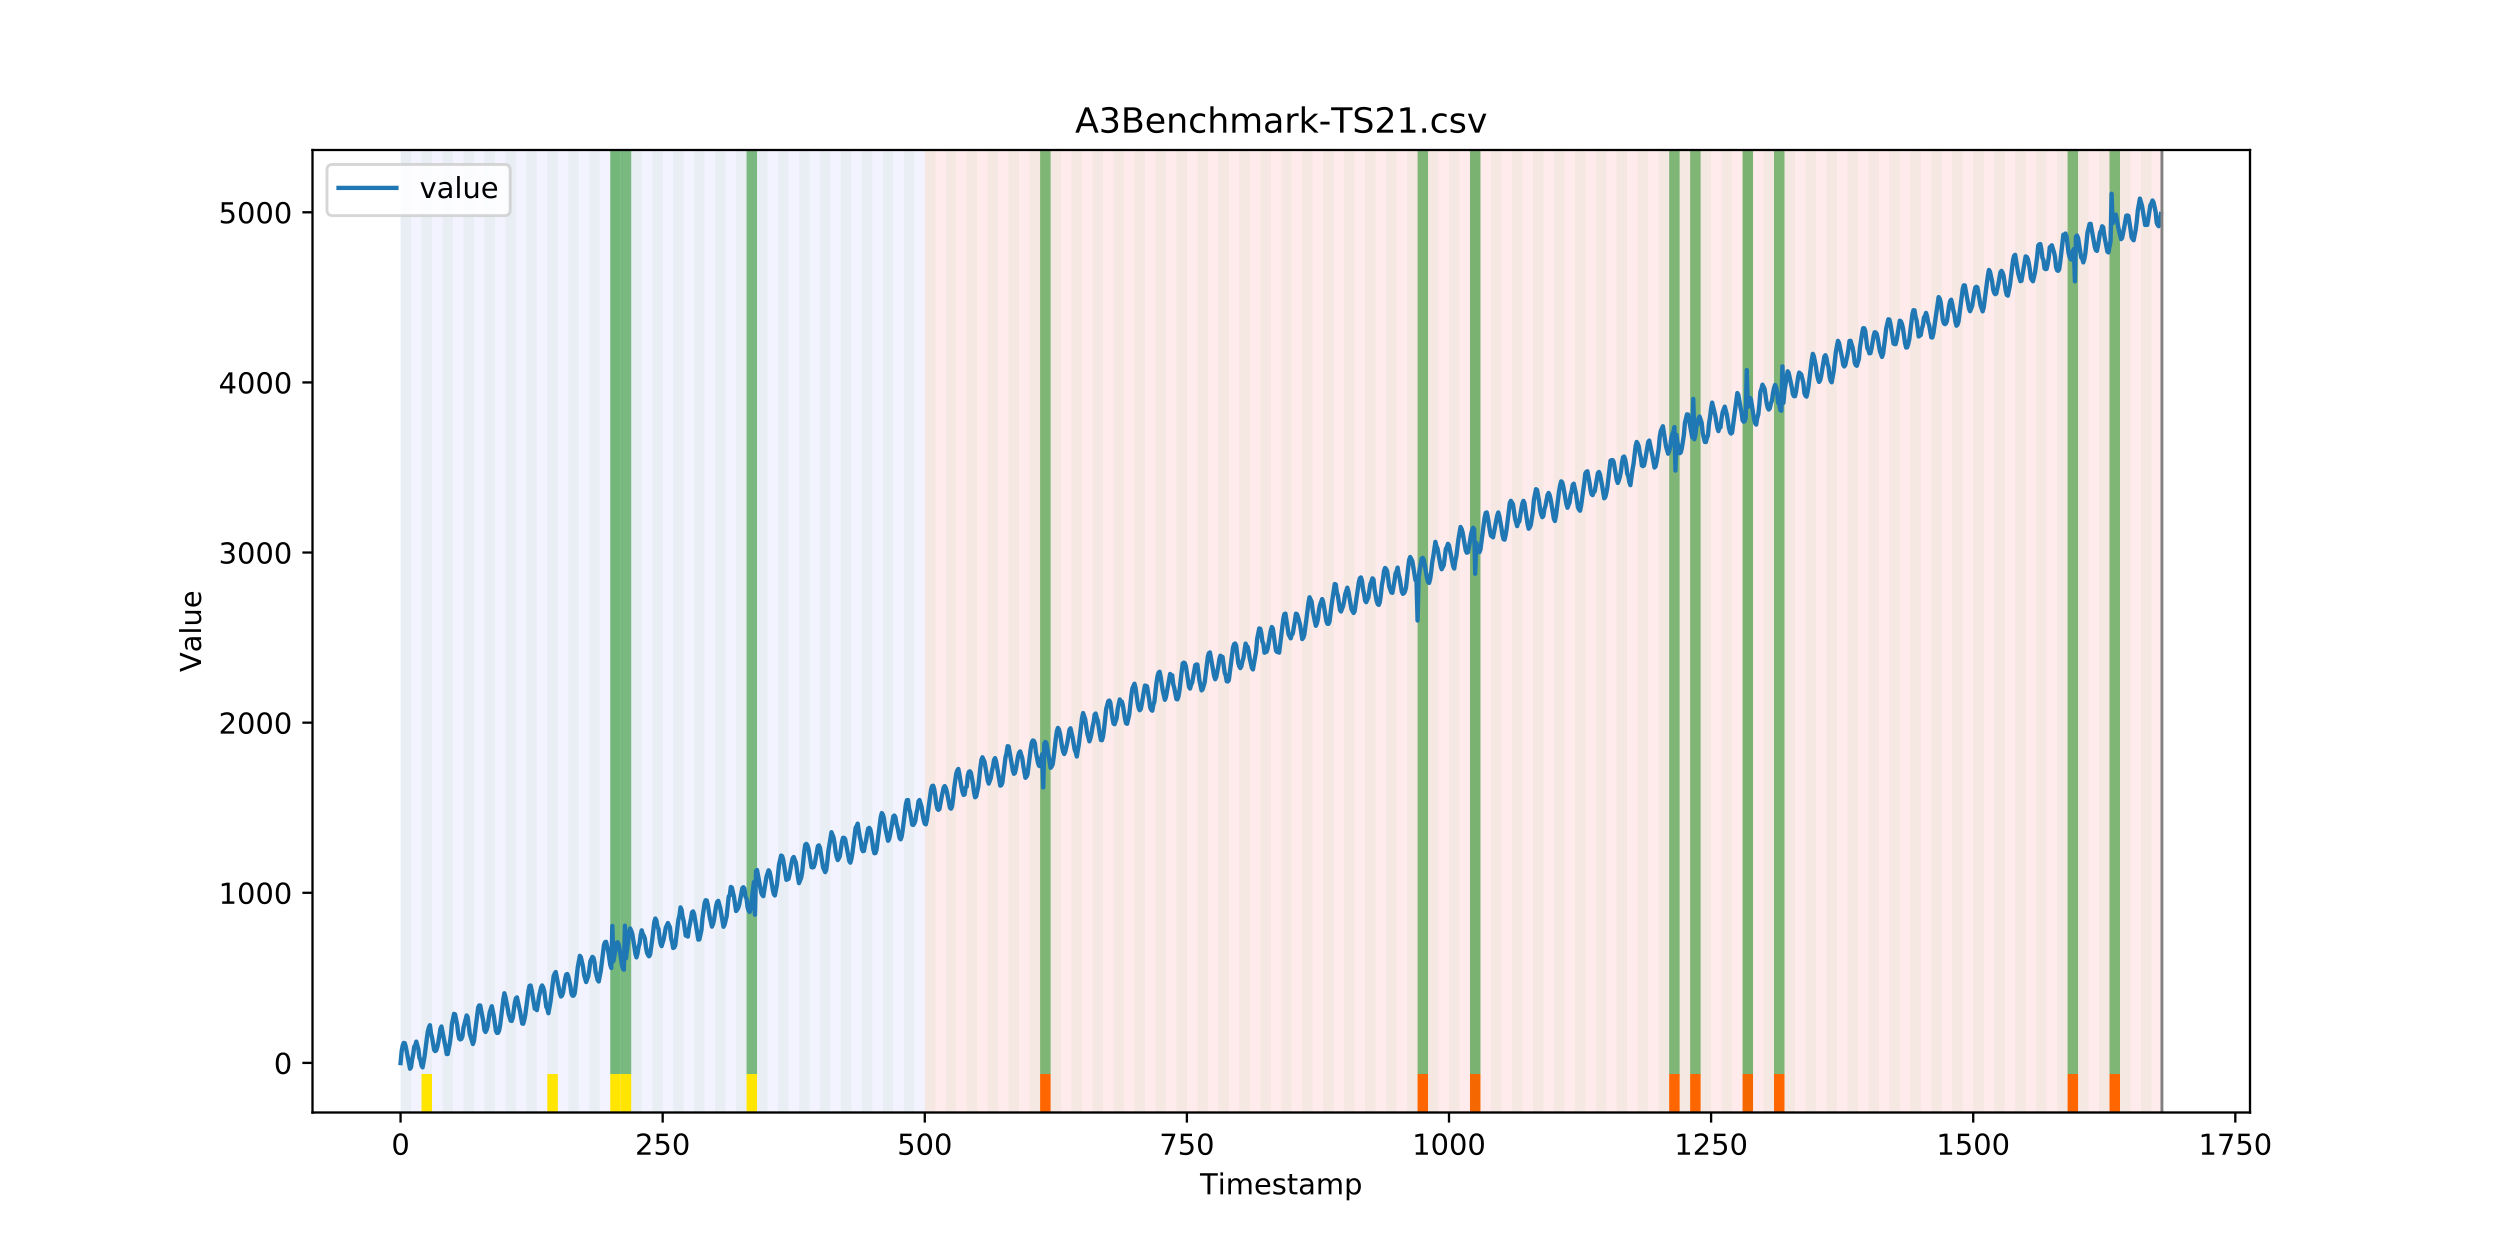<?xml version="1.0" encoding="utf-8" standalone="no"?>
<!DOCTYPE svg PUBLIC "-//W3C//DTD SVG 1.1//EN"
  "http://www.w3.org/Graphics/SVG/1.1/DTD/svg11.dtd">
<!-- Created with matplotlib (https://matplotlib.org/) -->
<svg height="432pt" version="1.1" viewBox="0 0 864 432" width="864pt" xmlns="http://www.w3.org/2000/svg" xmlns:xlink="http://www.w3.org/1999/xlink">
 <defs>
  <style type="text/css">
*{stroke-linecap:butt;stroke-linejoin:round;}
  </style>
 </defs>
 <g id="figure_1">
  <g id="patch_1">
   <path d="M 0 432 
L 864 432 
L 864 0 
L 0 0 
z
" style="fill:#ffffff;"/>
  </g>
  <g id="axes_1">
   <g id="patch_2">
    <path d="M 108 384.48 
L 777.6 384.48 
L 777.6 51.84 
L 108 51.84 
z
" style="fill:#ffffff;"/>
   </g>
   <g id="patch_3">
    <path clip-path="url(#p4efc37d71c)" d="M 138.436 384.48 
L 138.436 51.84 
L 319.605 51.84 
L 319.605 384.48 
z
" style="fill:#0000ff;opacity:0.05;"/>
   </g>
   <g id="patch_4">
    <path clip-path="url(#p4efc37d71c)" d="M 319.605 384.48 
L 319.605 51.84 
L 747.164 51.84 
L 747.164 384.48 
z
" style="fill:#ff0000;opacity:0.08;"/>
   </g>
   <g id="patch_5">
    <path clip-path="url(#p4efc37d71c)" d="M 138.436 384.48 
L 138.436 51.84 
L 142.06 51.84 
L 142.06 384.48 
z
" style="fill:#008000;opacity:0.04;"/>
   </g>
   <g id="patch_6">
    <path clip-path="url(#p4efc37d71c)" d="M 145.683 384.48 
L 145.683 51.84 
L 149.306 51.84 
L 149.306 384.48 
z
" style="fill:#008000;opacity:0.04;"/>
   </g>
   <g id="patch_7">
    <path clip-path="url(#p4efc37d71c)" d="M 145.683 384.48 
L 145.683 371.174 
L 149.306 371.174 
L 149.306 384.48 
z
" style="fill:#ffe500;"/>
   </g>
   <g id="patch_8">
    <path clip-path="url(#p4efc37d71c)" d="M 152.93 384.48 
L 152.93 51.84 
L 156.553 51.84 
L 156.553 384.48 
z
" style="fill:#008000;opacity:0.04;"/>
   </g>
   <g id="patch_9">
    <path clip-path="url(#p4efc37d71c)" d="M 160.177 384.48 
L 160.177 51.84 
L 163.8 51.84 
L 163.8 384.48 
z
" style="fill:#008000;opacity:0.04;"/>
   </g>
   <g id="patch_10">
    <path clip-path="url(#p4efc37d71c)" d="M 167.423 384.48 
L 167.423 51.84 
L 171.047 51.84 
L 171.047 384.48 
z
" style="fill:#008000;opacity:0.04;"/>
   </g>
   <g id="patch_11">
    <path clip-path="url(#p4efc37d71c)" d="M 174.67 384.48 
L 174.67 51.84 
L 178.294 51.84 
L 178.294 384.48 
z
" style="fill:#008000;opacity:0.04;"/>
   </g>
   <g id="patch_12">
    <path clip-path="url(#p4efc37d71c)" d="M 359.462 384.48 
L 359.462 371.174 
L 363.086 371.174 
L 363.086 384.48 
z
" style="fill:#ff6600;"/>
   </g>
   <g id="patch_13">
    <path clip-path="url(#p4efc37d71c)" d="M 181.917 384.48 
L 181.917 51.84 
L 185.54 51.84 
L 185.54 384.48 
z
" style="fill:#008000;opacity:0.04;"/>
   </g>
   <g id="patch_14">
    <path clip-path="url(#p4efc37d71c)" d="M 189.164 384.48 
L 189.164 51.84 
L 192.787 51.84 
L 192.787 384.48 
z
" style="fill:#008000;opacity:0.04;"/>
   </g>
   <g id="patch_15">
    <path clip-path="url(#p4efc37d71c)" d="M 189.164 384.48 
L 189.164 371.174 
L 192.787 371.174 
L 192.787 384.48 
z
" style="fill:#ffe500;"/>
   </g>
   <g id="patch_16">
    <path clip-path="url(#p4efc37d71c)" d="M 196.41 384.48 
L 196.41 51.84 
L 200.034 51.84 
L 200.034 384.48 
z
" style="fill:#008000;opacity:0.04;"/>
   </g>
   <g id="patch_17">
    <path clip-path="url(#p4efc37d71c)" d="M 203.657 384.48 
L 203.657 51.84 
L 207.281 51.84 
L 207.281 384.48 
z
" style="fill:#008000;opacity:0.04;"/>
   </g>
   <g id="patch_18">
    <path clip-path="url(#p4efc37d71c)" d="M 210.904 384.48 
L 210.904 51.84 
L 214.527 51.84 
L 214.527 384.48 
z
" style="fill:#008000;opacity:0.04;"/>
   </g>
   <g id="patch_19">
    <path clip-path="url(#p4efc37d71c)" d="M 210.904 371.174 
L 210.904 51.84 
L 214.527 51.84 
L 214.527 371.174 
z
" style="fill:#008000;opacity:0.5;"/>
   </g>
   <g id="patch_20">
    <path clip-path="url(#p4efc37d71c)" d="M 210.904 384.48 
L 210.904 371.174 
L 214.527 371.174 
L 214.527 384.48 
z
" style="fill:#ffe500;"/>
   </g>
   <g id="patch_21">
    <path clip-path="url(#p4efc37d71c)" d="M 214.527 371.174 
L 214.527 51.84 
L 218.151 51.84 
L 218.151 371.174 
z
" style="fill:#008000;opacity:0.5;"/>
   </g>
   <g id="patch_22">
    <path clip-path="url(#p4efc37d71c)" d="M 214.527 384.48 
L 214.527 371.174 
L 218.151 371.174 
L 218.151 384.48 
z
" style="fill:#ffe500;"/>
   </g>
   <g id="patch_23">
    <path clip-path="url(#p4efc37d71c)" d="M 218.151 384.48 
L 218.151 51.84 
L 221.774 51.84 
L 221.774 384.48 
z
" style="fill:#008000;opacity:0.04;"/>
   </g>
   <g id="patch_24">
    <path clip-path="url(#p4efc37d71c)" d="M 225.397 384.48 
L 225.397 51.84 
L 229.021 51.84 
L 229.021 384.48 
z
" style="fill:#008000;opacity:0.04;"/>
   </g>
   <g id="patch_25">
    <path clip-path="url(#p4efc37d71c)" d="M 232.644 384.48 
L 232.644 51.84 
L 236.268 51.84 
L 236.268 384.48 
z
" style="fill:#008000;opacity:0.04;"/>
   </g>
   <g id="patch_26">
    <path clip-path="url(#p4efc37d71c)" d="M 239.891 384.48 
L 239.891 51.84 
L 243.514 51.84 
L 243.514 384.48 
z
" style="fill:#008000;opacity:0.04;"/>
   </g>
   <g id="patch_27">
    <path clip-path="url(#p4efc37d71c)" d="M 247.138 384.48 
L 247.138 51.84 
L 250.761 51.84 
L 250.761 384.48 
z
" style="fill:#008000;opacity:0.04;"/>
   </g>
   <g id="patch_28">
    <path clip-path="url(#p4efc37d71c)" d="M 254.384 384.48 
L 254.384 51.84 
L 258.008 51.84 
L 258.008 384.48 
z
" style="fill:#008000;opacity:0.04;"/>
   </g>
   <g id="patch_29">
    <path clip-path="url(#p4efc37d71c)" d="M 258.008 371.174 
L 258.008 51.84 
L 261.631 51.84 
L 261.631 371.174 
z
" style="fill:#008000;opacity:0.5;"/>
   </g>
   <g id="patch_30">
    <path clip-path="url(#p4efc37d71c)" d="M 258.008 384.48 
L 258.008 371.174 
L 261.631 371.174 
L 261.631 384.48 
z
" style="fill:#ffe500;"/>
   </g>
   <g id="patch_31">
    <path clip-path="url(#p4efc37d71c)" d="M 261.631 384.48 
L 261.631 51.84 
L 265.255 51.84 
L 265.255 384.48 
z
" style="fill:#008000;opacity:0.04;"/>
   </g>
   <g id="patch_32">
    <path clip-path="url(#p4efc37d71c)" d="M 268.878 384.48 
L 268.878 51.84 
L 272.501 51.84 
L 272.501 384.48 
z
" style="fill:#008000;opacity:0.04;"/>
   </g>
   <g id="patch_33">
    <path clip-path="url(#p4efc37d71c)" d="M 276.125 384.48 
L 276.125 51.84 
L 279.748 51.84 
L 279.748 384.48 
z
" style="fill:#008000;opacity:0.04;"/>
   </g>
   <g id="patch_34">
    <path clip-path="url(#p4efc37d71c)" d="M 283.371 384.48 
L 283.371 51.84 
L 286.995 51.84 
L 286.995 384.48 
z
" style="fill:#008000;opacity:0.04;"/>
   </g>
   <g id="patch_35">
    <path clip-path="url(#p4efc37d71c)" d="M 290.618 384.48 
L 290.618 51.84 
L 294.242 51.84 
L 294.242 384.48 
z
" style="fill:#008000;opacity:0.04;"/>
   </g>
   <g id="patch_36">
    <path clip-path="url(#p4efc37d71c)" d="M 297.865 384.48 
L 297.865 51.84 
L 301.488 51.84 
L 301.488 384.48 
z
" style="fill:#008000;opacity:0.04;"/>
   </g>
   <g id="patch_37">
    <path clip-path="url(#p4efc37d71c)" d="M 305.112 384.48 
L 305.112 51.84 
L 308.735 51.84 
L 308.735 384.48 
z
" style="fill:#008000;opacity:0.04;"/>
   </g>
   <g id="patch_38">
    <path clip-path="url(#p4efc37d71c)" d="M 489.904 384.48 
L 489.904 371.174 
L 493.527 371.174 
L 493.527 384.48 
z
" style="fill:#ff6600;"/>
   </g>
   <g id="patch_39">
    <path clip-path="url(#p4efc37d71c)" d="M 312.358 384.48 
L 312.358 51.84 
L 315.982 51.84 
L 315.982 384.48 
z
" style="fill:#008000;opacity:0.04;"/>
   </g>
   <g id="patch_40">
    <path clip-path="url(#p4efc37d71c)" d="M 319.605 384.48 
L 319.605 51.84 
L 323.229 51.84 
L 323.229 384.48 
z
" style="fill:#008000;opacity:0.04;"/>
   </g>
   <g id="patch_41">
    <path clip-path="url(#p4efc37d71c)" d="M 326.852 384.48 
L 326.852 51.84 
L 330.475 51.84 
L 330.475 384.48 
z
" style="fill:#008000;opacity:0.04;"/>
   </g>
   <g id="patch_42">
    <path clip-path="url(#p4efc37d71c)" d="M 508.021 384.48 
L 508.021 371.174 
L 511.644 371.174 
L 511.644 384.48 
z
" style="fill:#ff6600;"/>
   </g>
   <g id="patch_43">
    <path clip-path="url(#p4efc37d71c)" d="M 334.099 384.48 
L 334.099 51.84 
L 337.722 51.84 
L 337.722 384.48 
z
" style="fill:#008000;opacity:0.04;"/>
   </g>
   <g id="patch_44">
    <path clip-path="url(#p4efc37d71c)" d="M 341.345 384.48 
L 341.345 51.84 
L 344.969 51.84 
L 344.969 384.48 
z
" style="fill:#008000;opacity:0.04;"/>
   </g>
   <g id="patch_45">
    <path clip-path="url(#p4efc37d71c)" d="M 348.592 384.48 
L 348.592 51.84 
L 352.216 51.84 
L 352.216 384.48 
z
" style="fill:#008000;opacity:0.04;"/>
   </g>
   <g id="patch_46">
    <path clip-path="url(#p4efc37d71c)" d="M 355.839 384.48 
L 355.839 51.84 
L 359.462 51.84 
L 359.462 384.48 
z
" style="fill:#008000;opacity:0.04;"/>
   </g>
   <g id="patch_47">
    <path clip-path="url(#p4efc37d71c)" d="M 359.462 371.174 
L 359.462 51.84 
L 363.086 51.84 
L 363.086 371.174 
z
" style="fill:#008000;opacity:0.5;"/>
   </g>
   <g id="patch_48">
    <path clip-path="url(#p4efc37d71c)" d="M 363.086 384.48 
L 363.086 51.84 
L 366.709 51.84 
L 366.709 384.48 
z
" style="fill:#008000;opacity:0.04;"/>
   </g>
   <g id="patch_49">
    <path clip-path="url(#p4efc37d71c)" d="M 370.332 384.48 
L 370.332 51.84 
L 373.956 51.84 
L 373.956 384.48 
z
" style="fill:#008000;opacity:0.04;"/>
   </g>
   <g id="patch_50">
    <path clip-path="url(#p4efc37d71c)" d="M 377.579 384.48 
L 377.579 51.84 
L 381.203 51.84 
L 381.203 384.48 
z
" style="fill:#008000;opacity:0.04;"/>
   </g>
   <g id="patch_51">
    <path clip-path="url(#p4efc37d71c)" d="M 384.826 384.48 
L 384.826 51.84 
L 388.449 51.84 
L 388.449 384.48 
z
" style="fill:#008000;opacity:0.04;"/>
   </g>
   <g id="patch_52">
    <path clip-path="url(#p4efc37d71c)" d="M 392.073 384.48 
L 392.073 51.84 
L 395.696 51.84 
L 395.696 384.48 
z
" style="fill:#008000;opacity:0.04;"/>
   </g>
   <g id="patch_53">
    <path clip-path="url(#p4efc37d71c)" d="M 576.865 384.48 
L 576.865 371.174 
L 580.488 371.174 
L 580.488 384.48 
z
" style="fill:#ff6600;"/>
   </g>
   <g id="patch_54">
    <path clip-path="url(#p4efc37d71c)" d="M 399.319 384.48 
L 399.319 51.84 
L 402.943 51.84 
L 402.943 384.48 
z
" style="fill:#008000;opacity:0.04;"/>
   </g>
   <g id="patch_55">
    <path clip-path="url(#p4efc37d71c)" d="M 584.112 384.48 
L 584.112 371.174 
L 587.735 371.174 
L 587.735 384.48 
z
" style="fill:#ff6600;"/>
   </g>
   <g id="patch_56">
    <path clip-path="url(#p4efc37d71c)" d="M 406.566 384.48 
L 406.566 51.84 
L 410.19 51.84 
L 410.19 384.48 
z
" style="fill:#008000;opacity:0.04;"/>
   </g>
   <g id="patch_57">
    <path clip-path="url(#p4efc37d71c)" d="M 413.813 384.48 
L 413.813 51.84 
L 417.436 51.84 
L 417.436 384.48 
z
" style="fill:#008000;opacity:0.04;"/>
   </g>
   <g id="patch_58">
    <path clip-path="url(#p4efc37d71c)" d="M 421.06 384.48 
L 421.06 51.84 
L 424.683 51.84 
L 424.683 384.48 
z
" style="fill:#008000;opacity:0.04;"/>
   </g>
   <g id="patch_59">
    <path clip-path="url(#p4efc37d71c)" d="M 602.229 384.48 
L 602.229 371.174 
L 605.852 371.174 
L 605.852 384.48 
z
" style="fill:#ff6600;"/>
   </g>
   <g id="patch_60">
    <path clip-path="url(#p4efc37d71c)" d="M 428.306 384.48 
L 428.306 51.84 
L 431.93 51.84 
L 431.93 384.48 
z
" style="fill:#008000;opacity:0.04;"/>
   </g>
   <g id="patch_61">
    <path clip-path="url(#p4efc37d71c)" d="M 613.099 384.48 
L 613.099 371.174 
L 616.722 371.174 
L 616.722 384.48 
z
" style="fill:#ff6600;"/>
   </g>
   <g id="patch_62">
    <path clip-path="url(#p4efc37d71c)" d="M 435.553 384.48 
L 435.553 51.84 
L 439.177 51.84 
L 439.177 384.48 
z
" style="fill:#008000;opacity:0.04;"/>
   </g>
   <g id="patch_63">
    <path clip-path="url(#p4efc37d71c)" d="M 442.8 384.48 
L 442.8 51.84 
L 446.423 51.84 
L 446.423 384.48 
z
" style="fill:#008000;opacity:0.04;"/>
   </g>
   <g id="patch_64">
    <path clip-path="url(#p4efc37d71c)" d="M 450.047 384.48 
L 450.047 51.84 
L 453.67 51.84 
L 453.67 384.48 
z
" style="fill:#008000;opacity:0.04;"/>
   </g>
   <g id="patch_65">
    <path clip-path="url(#p4efc37d71c)" d="M 457.294 384.48 
L 457.294 51.84 
L 460.917 51.84 
L 460.917 384.48 
z
" style="fill:#008000;opacity:0.04;"/>
   </g>
   <g id="patch_66">
    <path clip-path="url(#p4efc37d71c)" d="M 464.54 384.48 
L 464.54 51.84 
L 468.164 51.84 
L 468.164 384.48 
z
" style="fill:#008000;opacity:0.04;"/>
   </g>
   <g id="patch_67">
    <path clip-path="url(#p4efc37d71c)" d="M 471.787 384.48 
L 471.787 51.84 
L 475.41 51.84 
L 475.41 384.48 
z
" style="fill:#008000;opacity:0.04;"/>
   </g>
   <g id="patch_68">
    <path clip-path="url(#p4efc37d71c)" d="M 479.034 384.48 
L 479.034 51.84 
L 482.657 51.84 
L 482.657 384.48 
z
" style="fill:#008000;opacity:0.04;"/>
   </g>
   <g id="patch_69">
    <path clip-path="url(#p4efc37d71c)" d="M 486.281 384.48 
L 486.281 51.84 
L 489.904 51.84 
L 489.904 384.48 
z
" style="fill:#008000;opacity:0.04;"/>
   </g>
   <g id="patch_70">
    <path clip-path="url(#p4efc37d71c)" d="M 489.904 371.174 
L 489.904 51.84 
L 493.527 51.84 
L 493.527 371.174 
z
" style="fill:#008000;opacity:0.5;"/>
   </g>
   <g id="patch_71">
    <path clip-path="url(#p4efc37d71c)" d="M 493.527 384.48 
L 493.527 51.84 
L 497.151 51.84 
L 497.151 384.48 
z
" style="fill:#008000;opacity:0.04;"/>
   </g>
   <g id="patch_72">
    <path clip-path="url(#p4efc37d71c)" d="M 500.774 384.48 
L 500.774 51.84 
L 504.397 51.84 
L 504.397 384.48 
z
" style="fill:#008000;opacity:0.04;"/>
   </g>
   <g id="patch_73">
    <path clip-path="url(#p4efc37d71c)" d="M 508.021 384.48 
L 508.021 51.84 
L 511.644 51.84 
L 511.644 384.48 
z
" style="fill:#008000;opacity:0.04;"/>
   </g>
   <g id="patch_74">
    <path clip-path="url(#p4efc37d71c)" d="M 508.021 371.174 
L 508.021 51.84 
L 511.644 51.84 
L 511.644 371.174 
z
" style="fill:#008000;opacity:0.5;"/>
   </g>
   <g id="patch_75">
    <path clip-path="url(#p4efc37d71c)" d="M 515.268 384.48 
L 515.268 51.84 
L 518.891 51.84 
L 518.891 384.48 
z
" style="fill:#008000;opacity:0.04;"/>
   </g>
   <g id="patch_76">
    <path clip-path="url(#p4efc37d71c)" d="M 522.514 384.48 
L 522.514 51.84 
L 526.138 51.84 
L 526.138 384.48 
z
" style="fill:#008000;opacity:0.04;"/>
   </g>
   <g id="patch_77">
    <path clip-path="url(#p4efc37d71c)" d="M 529.761 384.48 
L 529.761 51.84 
L 533.384 51.84 
L 533.384 384.48 
z
" style="fill:#008000;opacity:0.04;"/>
   </g>
   <g id="patch_78">
    <path clip-path="url(#p4efc37d71c)" d="M 714.553 384.48 
L 714.553 371.174 
L 718.177 371.174 
L 718.177 384.48 
z
" style="fill:#ff6600;"/>
   </g>
   <g id="patch_79">
    <path clip-path="url(#p4efc37d71c)" d="M 537.008 384.48 
L 537.008 51.84 
L 540.631 51.84 
L 540.631 384.48 
z
" style="fill:#008000;opacity:0.04;"/>
   </g>
   <g id="patch_80">
    <path clip-path="url(#p4efc37d71c)" d="M 544.255 384.48 
L 544.255 51.84 
L 547.878 51.84 
L 547.878 384.48 
z
" style="fill:#008000;opacity:0.04;"/>
   </g>
   <g id="patch_81">
    <path clip-path="url(#p4efc37d71c)" d="M 729.047 384.48 
L 729.047 371.174 
L 732.67 371.174 
L 732.67 384.48 
z
" style="fill:#ff6600;"/>
   </g>
   <g id="patch_82">
    <path clip-path="url(#p4efc37d71c)" d="M 551.501 384.48 
L 551.501 51.84 
L 555.125 51.84 
L 555.125 384.48 
z
" style="fill:#008000;opacity:0.04;"/>
   </g>
   <g id="patch_83">
    <path clip-path="url(#p4efc37d71c)" d="M 558.748 384.48 
L 558.748 51.84 
L 562.371 51.84 
L 562.371 384.48 
z
" style="fill:#008000;opacity:0.04;"/>
   </g>
   <g id="patch_84">
    <path clip-path="url(#p4efc37d71c)" d="M 565.995 384.48 
L 565.995 51.84 
L 569.618 51.84 
L 569.618 384.48 
z
" style="fill:#008000;opacity:0.04;"/>
   </g>
   <g id="patch_85">
    <path clip-path="url(#p4efc37d71c)" d="M 573.242 384.48 
L 573.242 51.84 
L 576.865 51.84 
L 576.865 384.48 
z
" style="fill:#008000;opacity:0.04;"/>
   </g>
   <g id="patch_86">
    <path clip-path="url(#p4efc37d71c)" d="M 576.865 371.174 
L 576.865 51.84 
L 580.488 51.84 
L 580.488 371.174 
z
" style="fill:#008000;opacity:0.5;"/>
   </g>
   <g id="patch_87">
    <path clip-path="url(#p4efc37d71c)" d="M 580.488 384.48 
L 580.488 51.84 
L 584.112 51.84 
L 584.112 384.48 
z
" style="fill:#008000;opacity:0.04;"/>
   </g>
   <g id="patch_88">
    <path clip-path="url(#p4efc37d71c)" d="M 584.112 371.174 
L 584.112 51.84 
L 587.735 51.84 
L 587.735 371.174 
z
" style="fill:#008000;opacity:0.5;"/>
   </g>
   <g id="patch_89">
    <path clip-path="url(#p4efc37d71c)" d="M 587.735 384.48 
L 587.735 51.84 
L 591.358 51.84 
L 591.358 384.48 
z
" style="fill:#008000;opacity:0.04;"/>
   </g>
   <g id="patch_90">
    <path clip-path="url(#p4efc37d71c)" d="M 594.982 384.48 
L 594.982 51.84 
L 598.605 51.84 
L 598.605 384.48 
z
" style="fill:#008000;opacity:0.04;"/>
   </g>
   <g id="patch_91">
    <path clip-path="url(#p4efc37d71c)" d="M 602.229 384.48 
L 602.229 51.84 
L 605.852 51.84 
L 605.852 384.48 
z
" style="fill:#008000;opacity:0.04;"/>
   </g>
   <g id="patch_92">
    <path clip-path="url(#p4efc37d71c)" d="M 602.229 371.174 
L 602.229 51.84 
L 605.852 51.84 
L 605.852 371.174 
z
" style="fill:#008000;opacity:0.5;"/>
   </g>
   <g id="patch_93">
    <path clip-path="url(#p4efc37d71c)" d="M 609.475 384.48 
L 609.475 51.84 
L 613.099 51.84 
L 613.099 384.48 
z
" style="fill:#008000;opacity:0.04;"/>
   </g>
   <g id="patch_94">
    <path clip-path="url(#p4efc37d71c)" d="M 613.099 371.174 
L 613.099 51.84 
L 616.722 51.84 
L 616.722 371.174 
z
" style="fill:#008000;opacity:0.5;"/>
   </g>
   <g id="patch_95">
    <path clip-path="url(#p4efc37d71c)" d="M 616.722 384.48 
L 616.722 51.84 
L 620.345 51.84 
L 620.345 384.48 
z
" style="fill:#008000;opacity:0.04;"/>
   </g>
   <g id="patch_96">
    <path clip-path="url(#p4efc37d71c)" d="M 623.969 384.48 
L 623.969 51.84 
L 627.592 51.84 
L 627.592 384.48 
z
" style="fill:#008000;opacity:0.04;"/>
   </g>
   <g id="patch_97">
    <path clip-path="url(#p4efc37d71c)" d="M 631.216 384.48 
L 631.216 51.84 
L 634.839 51.84 
L 634.839 384.48 
z
" style="fill:#008000;opacity:0.04;"/>
   </g>
   <g id="patch_98">
    <path clip-path="url(#p4efc37d71c)" d="M 638.462 384.48 
L 638.462 51.84 
L 642.086 51.84 
L 642.086 384.48 
z
" style="fill:#008000;opacity:0.04;"/>
   </g>
   <g id="patch_99">
    <path clip-path="url(#p4efc37d71c)" d="M 645.709 384.48 
L 645.709 51.84 
L 649.332 51.84 
L 649.332 384.48 
z
" style="fill:#008000;opacity:0.04;"/>
   </g>
   <g id="patch_100">
    <path clip-path="url(#p4efc37d71c)" d="M 652.956 384.48 
L 652.956 51.84 
L 656.579 51.84 
L 656.579 384.48 
z
" style="fill:#008000;opacity:0.04;"/>
   </g>
   <g id="patch_101">
    <path clip-path="url(#p4efc37d71c)" d="M 660.203 384.48 
L 660.203 51.84 
L 663.826 51.84 
L 663.826 384.48 
z
" style="fill:#008000;opacity:0.04;"/>
   </g>
   <g id="patch_102">
    <path clip-path="url(#p4efc37d71c)" d="M 667.449 384.48 
L 667.449 51.84 
L 671.073 51.84 
L 671.073 384.48 
z
" style="fill:#008000;opacity:0.04;"/>
   </g>
   <g id="patch_103">
    <path clip-path="url(#p4efc37d71c)" d="M 674.696 384.48 
L 674.696 51.84 
L 678.319 51.84 
L 678.319 384.48 
z
" style="fill:#008000;opacity:0.04;"/>
   </g>
   <g id="patch_104">
    <path clip-path="url(#p4efc37d71c)" d="M 681.943 384.48 
L 681.943 51.84 
L 685.566 51.84 
L 685.566 384.48 
z
" style="fill:#008000;opacity:0.04;"/>
   </g>
   <g id="patch_105">
    <path clip-path="url(#p4efc37d71c)" d="M 689.19 384.48 
L 689.19 51.84 
L 692.813 51.84 
L 692.813 384.48 
z
" style="fill:#008000;opacity:0.04;"/>
   </g>
   <g id="patch_106">
    <path clip-path="url(#p4efc37d71c)" d="M 696.436 384.48 
L 696.436 51.84 
L 700.06 51.84 
L 700.06 384.48 
z
" style="fill:#008000;opacity:0.04;"/>
   </g>
   <g id="patch_107">
    <path clip-path="url(#p4efc37d71c)" d="M 703.683 384.48 
L 703.683 51.84 
L 707.306 51.84 
L 707.306 384.48 
z
" style="fill:#008000;opacity:0.04;"/>
   </g>
   <g id="patch_108">
    <path clip-path="url(#p4efc37d71c)" d="M 710.93 384.48 
L 710.93 51.84 
L 714.553 51.84 
L 714.553 384.48 
z
" style="fill:#008000;opacity:0.04;"/>
   </g>
   <g id="patch_109">
    <path clip-path="url(#p4efc37d71c)" d="M 714.553 371.174 
L 714.553 51.84 
L 718.177 51.84 
L 718.177 371.174 
z
" style="fill:#008000;opacity:0.5;"/>
   </g>
   <g id="patch_110">
    <path clip-path="url(#p4efc37d71c)" d="M 718.177 384.48 
L 718.177 51.84 
L 721.8 51.84 
L 721.8 384.48 
z
" style="fill:#008000;opacity:0.04;"/>
   </g>
   <g id="patch_111">
    <path clip-path="url(#p4efc37d71c)" d="M 725.423 384.48 
L 725.423 51.84 
L 729.047 51.84 
L 729.047 384.48 
z
" style="fill:#008000;opacity:0.04;"/>
   </g>
   <g id="patch_112">
    <path clip-path="url(#p4efc37d71c)" d="M 729.047 371.174 
L 729.047 51.84 
L 732.67 51.84 
L 732.67 371.174 
z
" style="fill:#008000;opacity:0.5;"/>
   </g>
   <g id="patch_113">
    <path clip-path="url(#p4efc37d71c)" d="M 732.67 384.48 
L 732.67 51.84 
L 736.294 51.84 
L 736.294 384.48 
z
" style="fill:#008000;opacity:0.04;"/>
   </g>
   <g id="patch_114">
    <path clip-path="url(#p4efc37d71c)" d="M 739.917 384.48 
L 739.917 51.84 
L 743.54 51.84 
L 743.54 384.48 
z
" style="fill:#008000;opacity:0.04;"/>
   </g>
   <g id="matplotlib.axis_1">
    <g id="xtick_1">
     <g id="line2d_1">
      <defs>
       <path d="M 0 0 
L 0 3.5 
" id="mdb40ccc050" style="stroke:#000000;stroke-width:0.8;"/>
      </defs>
      <g>
       <use style="stroke:#000000;stroke-width:0.8;" x="138.436" xlink:href="#mdb40ccc050" y="384.48"/>
      </g>
     </g>
     <g id="text_1">
      <!-- 0 -->
      <defs>
       <path d="M 31.781 66.406 
Q 24.172 66.406 20.328 58.906 
Q 16.5 51.422 16.5 36.375 
Q 16.5 21.391 20.328 13.891 
Q 24.172 6.391 31.781 6.391 
Q 39.453 6.391 43.281 13.891 
Q 47.125 21.391 47.125 36.375 
Q 47.125 51.422 43.281 58.906 
Q 39.453 66.406 31.781 66.406 
z
M 31.781 74.219 
Q 44.047 74.219 50.516 64.516 
Q 56.984 54.828 56.984 36.375 
Q 56.984 17.969 50.516 8.266 
Q 44.047 -1.422 31.781 -1.422 
Q 19.531 -1.422 13.062 8.266 
Q 6.594 17.969 6.594 36.375 
Q 6.594 54.828 13.062 64.516 
Q 19.531 74.219 31.781 74.219 
z
" id="DejaVuSans-48"/>
      </defs>
      <g transform="translate(135.255 399.078)scale(0.1 -0.1)">
       <use xlink:href="#DejaVuSans-48"/>
      </g>
     </g>
    </g>
    <g id="xtick_2">
     <g id="line2d_2">
      <g>
       <use style="stroke:#000000;stroke-width:0.8;" x="229.021" xlink:href="#mdb40ccc050" y="384.48"/>
      </g>
     </g>
     <g id="text_2">
      <!-- 250 -->
      <defs>
       <path d="M 19.188 8.297 
L 53.609 8.297 
L 53.609 0 
L 7.328 0 
L 7.328 8.297 
Q 12.938 14.109 22.625 23.891 
Q 32.328 33.688 34.812 36.531 
Q 39.547 41.844 41.422 45.531 
Q 43.312 49.219 43.312 52.781 
Q 43.312 58.594 39.234 62.25 
Q 35.156 65.922 28.609 65.922 
Q 23.969 65.922 18.812 64.312 
Q 13.672 62.703 7.812 59.422 
L 7.812 69.391 
Q 13.766 71.781 18.938 73 
Q 24.125 74.219 28.422 74.219 
Q 39.75 74.219 46.484 68.547 
Q 53.219 62.891 53.219 53.422 
Q 53.219 48.922 51.531 44.891 
Q 49.859 40.875 45.406 35.406 
Q 44.188 33.984 37.641 27.219 
Q 31.109 20.453 19.188 8.297 
z
" id="DejaVuSans-50"/>
       <path d="M 10.797 72.906 
L 49.516 72.906 
L 49.516 64.594 
L 19.828 64.594 
L 19.828 46.734 
Q 21.969 47.469 24.109 47.828 
Q 26.266 48.188 28.422 48.188 
Q 40.625 48.188 47.75 41.5 
Q 54.891 34.812 54.891 23.391 
Q 54.891 11.625 47.562 5.094 
Q 40.234 -1.422 26.906 -1.422 
Q 22.312 -1.422 17.547 -0.641 
Q 12.797 0.141 7.719 1.703 
L 7.719 11.625 
Q 12.109 9.234 16.797 8.062 
Q 21.484 6.891 26.703 6.891 
Q 35.156 6.891 40.078 11.328 
Q 45.016 15.766 45.016 23.391 
Q 45.016 31 40.078 35.438 
Q 35.156 39.891 26.703 39.891 
Q 22.75 39.891 18.812 39.016 
Q 14.891 38.141 10.797 36.281 
z
" id="DejaVuSans-53"/>
      </defs>
      <g transform="translate(219.477 399.078)scale(0.1 -0.1)">
       <use xlink:href="#DejaVuSans-50"/>
       <use x="63.623" xlink:href="#DejaVuSans-53"/>
       <use x="127.246" xlink:href="#DejaVuSans-48"/>
      </g>
     </g>
    </g>
    <g id="xtick_3">
     <g id="line2d_3">
      <g>
       <use style="stroke:#000000;stroke-width:0.8;" x="319.605" xlink:href="#mdb40ccc050" y="384.48"/>
      </g>
     </g>
     <g id="text_3">
      <!-- 500 -->
      <g transform="translate(310.061 399.078)scale(0.1 -0.1)">
       <use xlink:href="#DejaVuSans-53"/>
       <use x="63.623" xlink:href="#DejaVuSans-48"/>
       <use x="127.246" xlink:href="#DejaVuSans-48"/>
      </g>
     </g>
    </g>
    <g id="xtick_4">
     <g id="line2d_4">
      <g>
       <use style="stroke:#000000;stroke-width:0.8;" x="410.19" xlink:href="#mdb40ccc050" y="384.48"/>
      </g>
     </g>
     <g id="text_4">
      <!-- 750 -->
      <defs>
       <path d="M 8.203 72.906 
L 55.078 72.906 
L 55.078 68.703 
L 28.609 0 
L 18.312 0 
L 43.219 64.594 
L 8.203 64.594 
z
" id="DejaVuSans-55"/>
      </defs>
      <g transform="translate(400.646 399.078)scale(0.1 -0.1)">
       <use xlink:href="#DejaVuSans-55"/>
       <use x="63.623" xlink:href="#DejaVuSans-53"/>
       <use x="127.246" xlink:href="#DejaVuSans-48"/>
      </g>
     </g>
    </g>
    <g id="xtick_5">
     <g id="line2d_5">
      <g>
       <use style="stroke:#000000;stroke-width:0.8;" x="500.774" xlink:href="#mdb40ccc050" y="384.48"/>
      </g>
     </g>
     <g id="text_5">
      <!-- 1000 -->
      <defs>
       <path d="M 12.406 8.297 
L 28.516 8.297 
L 28.516 63.922 
L 10.984 60.406 
L 10.984 69.391 
L 28.422 72.906 
L 38.281 72.906 
L 38.281 8.297 
L 54.391 8.297 
L 54.391 0 
L 12.406 0 
z
" id="DejaVuSans-49"/>
      </defs>
      <g transform="translate(488.049 399.078)scale(0.1 -0.1)">
       <use xlink:href="#DejaVuSans-49"/>
       <use x="63.623" xlink:href="#DejaVuSans-48"/>
       <use x="127.246" xlink:href="#DejaVuSans-48"/>
       <use x="190.869" xlink:href="#DejaVuSans-48"/>
      </g>
     </g>
    </g>
    <g id="xtick_6">
     <g id="line2d_6">
      <g>
       <use style="stroke:#000000;stroke-width:0.8;" x="591.358" xlink:href="#mdb40ccc050" y="384.48"/>
      </g>
     </g>
     <g id="text_6">
      <!-- 1250 -->
      <g transform="translate(578.633 399.078)scale(0.1 -0.1)">
       <use xlink:href="#DejaVuSans-49"/>
       <use x="63.623" xlink:href="#DejaVuSans-50"/>
       <use x="127.246" xlink:href="#DejaVuSans-53"/>
       <use x="190.869" xlink:href="#DejaVuSans-48"/>
      </g>
     </g>
    </g>
    <g id="xtick_7">
     <g id="line2d_7">
      <g>
       <use style="stroke:#000000;stroke-width:0.8;" x="681.943" xlink:href="#mdb40ccc050" y="384.48"/>
      </g>
     </g>
     <g id="text_7">
      <!-- 1500 -->
      <g transform="translate(669.218 399.078)scale(0.1 -0.1)">
       <use xlink:href="#DejaVuSans-49"/>
       <use x="63.623" xlink:href="#DejaVuSans-53"/>
       <use x="127.246" xlink:href="#DejaVuSans-48"/>
       <use x="190.869" xlink:href="#DejaVuSans-48"/>
      </g>
     </g>
    </g>
    <g id="xtick_8">
     <g id="line2d_8">
      <g>
       <use style="stroke:#000000;stroke-width:0.8;" x="772.527" xlink:href="#mdb40ccc050" y="384.48"/>
      </g>
     </g>
     <g id="text_8">
      <!-- 1750 -->
      <g transform="translate(759.802 399.078)scale(0.1 -0.1)">
       <use xlink:href="#DejaVuSans-49"/>
       <use x="63.623" xlink:href="#DejaVuSans-55"/>
       <use x="127.246" xlink:href="#DejaVuSans-53"/>
       <use x="190.869" xlink:href="#DejaVuSans-48"/>
      </g>
     </g>
    </g>
    <g id="text_9">
     <!-- Timestamp -->
     <defs>
      <path d="M -0.297 72.906 
L 61.375 72.906 
L 61.375 64.594 
L 35.5 64.594 
L 35.5 0 
L 25.594 0 
L 25.594 64.594 
L -0.297 64.594 
z
" id="DejaVuSans-84"/>
      <path d="M 9.422 54.688 
L 18.406 54.688 
L 18.406 0 
L 9.422 0 
z
M 9.422 75.984 
L 18.406 75.984 
L 18.406 64.594 
L 9.422 64.594 
z
" id="DejaVuSans-105"/>
      <path d="M 52 44.188 
Q 55.375 50.25 60.062 53.125 
Q 64.75 56 71.094 56 
Q 79.641 56 84.281 50.016 
Q 88.922 44.047 88.922 33.016 
L 88.922 0 
L 79.891 0 
L 79.891 32.719 
Q 79.891 40.578 77.094 44.375 
Q 74.312 48.188 68.609 48.188 
Q 61.625 48.188 57.562 43.547 
Q 53.516 38.922 53.516 30.906 
L 53.516 0 
L 44.484 0 
L 44.484 32.719 
Q 44.484 40.625 41.703 44.406 
Q 38.922 48.188 33.109 48.188 
Q 26.219 48.188 22.156 43.531 
Q 18.109 38.875 18.109 30.906 
L 18.109 0 
L 9.078 0 
L 9.078 54.688 
L 18.109 54.688 
L 18.109 46.188 
Q 21.188 51.219 25.484 53.609 
Q 29.781 56 35.688 56 
Q 41.656 56 45.828 52.969 
Q 50 49.953 52 44.188 
z
" id="DejaVuSans-109"/>
      <path d="M 56.203 29.594 
L 56.203 25.203 
L 14.891 25.203 
Q 15.484 15.922 20.484 11.062 
Q 25.484 6.203 34.422 6.203 
Q 39.594 6.203 44.453 7.469 
Q 49.312 8.734 54.109 11.281 
L 54.109 2.781 
Q 49.266 0.734 44.188 -0.344 
Q 39.109 -1.422 33.891 -1.422 
Q 20.797 -1.422 13.156 6.188 
Q 5.516 13.812 5.516 26.812 
Q 5.516 40.234 12.766 48.109 
Q 20.016 56 32.328 56 
Q 43.359 56 49.781 48.891 
Q 56.203 41.797 56.203 29.594 
z
M 47.219 32.234 
Q 47.125 39.594 43.094 43.984 
Q 39.062 48.391 32.422 48.391 
Q 24.906 48.391 20.391 44.141 
Q 15.875 39.891 15.188 32.172 
z
" id="DejaVuSans-101"/>
      <path d="M 44.281 53.078 
L 44.281 44.578 
Q 40.484 46.531 36.375 47.5 
Q 32.281 48.484 27.875 48.484 
Q 21.188 48.484 17.844 46.438 
Q 14.5 44.391 14.5 40.281 
Q 14.5 37.156 16.891 35.375 
Q 19.281 33.594 26.516 31.984 
L 29.594 31.297 
Q 39.156 29.25 43.188 25.516 
Q 47.219 21.781 47.219 15.094 
Q 47.219 7.469 41.188 3.016 
Q 35.156 -1.422 24.609 -1.422 
Q 20.219 -1.422 15.453 -0.562 
Q 10.688 0.297 5.422 2 
L 5.422 11.281 
Q 10.406 8.688 15.234 7.391 
Q 20.062 6.109 24.812 6.109 
Q 31.156 6.109 34.562 8.281 
Q 37.984 10.453 37.984 14.406 
Q 37.984 18.062 35.516 20.016 
Q 33.062 21.969 24.703 23.781 
L 21.578 24.516 
Q 13.234 26.266 9.516 29.906 
Q 5.812 33.547 5.812 39.891 
Q 5.812 47.609 11.281 51.797 
Q 16.75 56 26.812 56 
Q 31.781 56 36.172 55.266 
Q 40.578 54.547 44.281 53.078 
z
" id="DejaVuSans-115"/>
      <path d="M 18.312 70.219 
L 18.312 54.688 
L 36.812 54.688 
L 36.812 47.703 
L 18.312 47.703 
L 18.312 18.016 
Q 18.312 11.328 20.141 9.422 
Q 21.969 7.516 27.594 7.516 
L 36.812 7.516 
L 36.812 0 
L 27.594 0 
Q 17.188 0 13.234 3.875 
Q 9.281 7.766 9.281 18.016 
L 9.281 47.703 
L 2.688 47.703 
L 2.688 54.688 
L 9.281 54.688 
L 9.281 70.219 
z
" id="DejaVuSans-116"/>
      <path d="M 34.281 27.484 
Q 23.391 27.484 19.188 25 
Q 14.984 22.516 14.984 16.5 
Q 14.984 11.719 18.141 8.906 
Q 21.297 6.109 26.703 6.109 
Q 34.188 6.109 38.703 11.406 
Q 43.219 16.703 43.219 25.484 
L 43.219 27.484 
z
M 52.203 31.203 
L 52.203 0 
L 43.219 0 
L 43.219 8.297 
Q 40.141 3.328 35.547 0.953 
Q 30.953 -1.422 24.312 -1.422 
Q 15.922 -1.422 10.953 3.297 
Q 6 8.016 6 15.922 
Q 6 25.141 12.172 29.828 
Q 18.359 34.516 30.609 34.516 
L 43.219 34.516 
L 43.219 35.406 
Q 43.219 41.609 39.141 45 
Q 35.062 48.391 27.688 48.391 
Q 23 48.391 18.547 47.266 
Q 14.109 46.141 10.016 43.891 
L 10.016 52.203 
Q 14.938 54.109 19.578 55.047 
Q 24.219 56 28.609 56 
Q 40.484 56 46.344 49.844 
Q 52.203 43.703 52.203 31.203 
z
" id="DejaVuSans-97"/>
      <path d="M 18.109 8.203 
L 18.109 -20.797 
L 9.078 -20.797 
L 9.078 54.688 
L 18.109 54.688 
L 18.109 46.391 
Q 20.953 51.266 25.266 53.625 
Q 29.594 56 35.594 56 
Q 45.562 56 51.781 48.094 
Q 58.016 40.188 58.016 27.297 
Q 58.016 14.406 51.781 6.484 
Q 45.562 -1.422 35.594 -1.422 
Q 29.594 -1.422 25.266 0.953 
Q 20.953 3.328 18.109 8.203 
z
M 48.688 27.297 
Q 48.688 37.203 44.609 42.844 
Q 40.531 48.484 33.406 48.484 
Q 26.266 48.484 22.188 42.844 
Q 18.109 37.203 18.109 27.297 
Q 18.109 17.391 22.188 11.75 
Q 26.266 6.109 33.406 6.109 
Q 40.531 6.109 44.609 11.75 
Q 48.688 17.391 48.688 27.297 
z
" id="DejaVuSans-112"/>
     </defs>
     <g transform="translate(414.739 412.757)scale(0.1 -0.1)">
      <use xlink:href="#DejaVuSans-84"/>
      <use x="61.037" xlink:href="#DejaVuSans-105"/>
      <use x="88.82" xlink:href="#DejaVuSans-109"/>
      <use x="186.232" xlink:href="#DejaVuSans-101"/>
      <use x="247.756" xlink:href="#DejaVuSans-115"/>
      <use x="299.855" xlink:href="#DejaVuSans-116"/>
      <use x="339.064" xlink:href="#DejaVuSans-97"/>
      <use x="400.344" xlink:href="#DejaVuSans-109"/>
      <use x="497.756" xlink:href="#DejaVuSans-112"/>
     </g>
    </g>
   </g>
   <g id="matplotlib.axis_2">
    <g id="ytick_1">
     <g id="line2d_9">
      <defs>
       <path d="M 0 0 
L -3.5 0 
" id="m133796a187" style="stroke:#000000;stroke-width:0.8;"/>
      </defs>
      <g>
       <use style="stroke:#000000;stroke-width:0.8;" x="108" xlink:href="#m133796a187" y="367.345"/>
      </g>
     </g>
     <g id="text_10">
      <!-- 0 -->
      <g transform="translate(94.638 371.144)scale(0.1 -0.1)">
       <use xlink:href="#DejaVuSans-48"/>
      </g>
     </g>
    </g>
    <g id="ytick_2">
     <g id="line2d_10">
      <g>
       <use style="stroke:#000000;stroke-width:0.8;" x="108" xlink:href="#m133796a187" y="308.55"/>
      </g>
     </g>
     <g id="text_11">
      <!-- 1000 -->
      <g transform="translate(75.55 312.349)scale(0.1 -0.1)">
       <use xlink:href="#DejaVuSans-49"/>
       <use x="63.623" xlink:href="#DejaVuSans-48"/>
       <use x="127.246" xlink:href="#DejaVuSans-48"/>
       <use x="190.869" xlink:href="#DejaVuSans-48"/>
      </g>
     </g>
    </g>
    <g id="ytick_3">
     <g id="line2d_11">
      <g>
       <use style="stroke:#000000;stroke-width:0.8;" x="108" xlink:href="#m133796a187" y="249.754"/>
      </g>
     </g>
     <g id="text_12">
      <!-- 2000 -->
      <g transform="translate(75.55 253.553)scale(0.1 -0.1)">
       <use xlink:href="#DejaVuSans-50"/>
       <use x="63.623" xlink:href="#DejaVuSans-48"/>
       <use x="127.246" xlink:href="#DejaVuSans-48"/>
       <use x="190.869" xlink:href="#DejaVuSans-48"/>
      </g>
     </g>
    </g>
    <g id="ytick_4">
     <g id="line2d_12">
      <g>
       <use style="stroke:#000000;stroke-width:0.8;" x="108" xlink:href="#m133796a187" y="190.958"/>
      </g>
     </g>
     <g id="text_13">
      <!-- 3000 -->
      <defs>
       <path d="M 40.578 39.312 
Q 47.656 37.797 51.625 33 
Q 55.609 28.219 55.609 21.188 
Q 55.609 10.406 48.188 4.484 
Q 40.766 -1.422 27.094 -1.422 
Q 22.516 -1.422 17.656 -0.516 
Q 12.797 0.391 7.625 2.203 
L 7.625 11.719 
Q 11.719 9.328 16.594 8.109 
Q 21.484 6.891 26.812 6.891 
Q 36.078 6.891 40.938 10.547 
Q 45.797 14.203 45.797 21.188 
Q 45.797 27.641 41.281 31.266 
Q 36.766 34.906 28.719 34.906 
L 20.219 34.906 
L 20.219 43.016 
L 29.109 43.016 
Q 36.375 43.016 40.234 45.922 
Q 44.094 48.828 44.094 54.297 
Q 44.094 59.906 40.109 62.906 
Q 36.141 65.922 28.719 65.922 
Q 24.656 65.922 20.016 65.031 
Q 15.375 64.156 9.812 62.312 
L 9.812 71.094 
Q 15.438 72.656 20.344 73.438 
Q 25.25 74.219 29.594 74.219 
Q 40.828 74.219 47.359 69.109 
Q 53.906 64.016 53.906 55.328 
Q 53.906 49.266 50.438 45.094 
Q 46.969 40.922 40.578 39.312 
z
" id="DejaVuSans-51"/>
      </defs>
      <g transform="translate(75.55 194.758)scale(0.1 -0.1)">
       <use xlink:href="#DejaVuSans-51"/>
       <use x="63.623" xlink:href="#DejaVuSans-48"/>
       <use x="127.246" xlink:href="#DejaVuSans-48"/>
       <use x="190.869" xlink:href="#DejaVuSans-48"/>
      </g>
     </g>
    </g>
    <g id="ytick_5">
     <g id="line2d_13">
      <g>
       <use style="stroke:#000000;stroke-width:0.8;" x="108" xlink:href="#m133796a187" y="132.163"/>
      </g>
     </g>
     <g id="text_14">
      <!-- 4000 -->
      <defs>
       <path d="M 37.797 64.312 
L 12.891 25.391 
L 37.797 25.391 
z
M 35.203 72.906 
L 47.609 72.906 
L 47.609 25.391 
L 58.016 25.391 
L 58.016 17.188 
L 47.609 17.188 
L 47.609 0 
L 37.797 0 
L 37.797 17.188 
L 4.891 17.188 
L 4.891 26.703 
z
" id="DejaVuSans-52"/>
      </defs>
      <g transform="translate(75.55 135.962)scale(0.1 -0.1)">
       <use xlink:href="#DejaVuSans-52"/>
       <use x="63.623" xlink:href="#DejaVuSans-48"/>
       <use x="127.246" xlink:href="#DejaVuSans-48"/>
       <use x="190.869" xlink:href="#DejaVuSans-48"/>
      </g>
     </g>
    </g>
    <g id="ytick_6">
     <g id="line2d_14">
      <g>
       <use style="stroke:#000000;stroke-width:0.8;" x="108" xlink:href="#m133796a187" y="73.367"/>
      </g>
     </g>
     <g id="text_15">
      <!-- 5000 -->
      <g transform="translate(75.55 77.166)scale(0.1 -0.1)">
       <use xlink:href="#DejaVuSans-53"/>
       <use x="63.623" xlink:href="#DejaVuSans-48"/>
       <use x="127.246" xlink:href="#DejaVuSans-48"/>
       <use x="190.869" xlink:href="#DejaVuSans-48"/>
      </g>
     </g>
    </g>
    <g id="text_16">
     <!-- Value -->
     <defs>
      <path d="M 28.609 0 
L 0.781 72.906 
L 11.078 72.906 
L 34.188 11.531 
L 57.328 72.906 
L 67.578 72.906 
L 39.797 0 
z
" id="DejaVuSans-86"/>
      <path d="M 9.422 75.984 
L 18.406 75.984 
L 18.406 0 
L 9.422 0 
z
" id="DejaVuSans-108"/>
      <path d="M 8.5 21.578 
L 8.5 54.688 
L 17.484 54.688 
L 17.484 21.922 
Q 17.484 14.156 20.5 10.266 
Q 23.531 6.391 29.594 6.391 
Q 36.859 6.391 41.078 11.031 
Q 45.312 15.672 45.312 23.688 
L 45.312 54.688 
L 54.297 54.688 
L 54.297 0 
L 45.312 0 
L 45.312 8.406 
Q 42.047 3.422 37.719 1 
Q 33.406 -1.422 27.688 -1.422 
Q 18.266 -1.422 13.375 4.438 
Q 8.5 10.297 8.5 21.578 
z
M 31.109 56 
z
" id="DejaVuSans-117"/>
     </defs>
     <g transform="translate(69.47 232.273)rotate(-90)scale(0.1 -0.1)">
      <use xlink:href="#DejaVuSans-86"/>
      <use x="68.299" xlink:href="#DejaVuSans-97"/>
      <use x="129.578" xlink:href="#DejaVuSans-108"/>
      <use x="157.361" xlink:href="#DejaVuSans-117"/>
      <use x="220.74" xlink:href="#DejaVuSans-101"/>
     </g>
    </g>
   </g>
   <g id="line2d_15">
    <path clip-path="url(#p4efc37d71c)" d="M 138.436 367.407 
L 138.799 363.393 
L 139.161 361.384 
L 139.523 360.452 
L 139.886 360.516 
L 140.248 361.823 
L 141.697 369.36 
L 142.06 368.799 
L 142.422 366.143 
L 142.784 364.458 
L 143.147 361.74 
L 143.509 361.279 
L 143.871 359.983 
L 144.596 362.601 
L 144.958 365.545 
L 145.321 366.39 
L 145.683 368.239 
L 146.045 368.874 
L 146.77 364.865 
L 147.495 359.051 
L 147.857 356.47 
L 148.219 355.126 
L 148.582 354.311 
L 148.944 357.066 
L 149.306 358.462 
L 150.031 362.832 
L 150.394 363.252 
L 150.756 363.004 
L 151.118 361.919 
L 151.481 360.218 
L 152.205 355.583 
L 152.568 354.757 
L 153.655 360.286 
L 154.017 361.977 
L 154.379 364.269 
L 154.742 364.267 
L 155.466 360.485 
L 155.829 357.767 
L 156.191 353.809 
L 156.916 350.393 
L 157.278 350.565 
L 158.003 354.139 
L 158.365 357.366 
L 158.727 358.96 
L 159.09 359.227 
L 159.452 359.04 
L 159.814 358.148 
L 160.177 355.186 
L 161.264 350.949 
L 161.626 351.506 
L 162.351 357.309 
L 163.438 360.824 
L 163.8 359.72 
L 165.249 348.187 
L 165.612 347.486 
L 165.974 347.493 
L 167.061 353.177 
L 167.423 356.01 
L 167.786 356.65 
L 168.148 355.967 
L 168.51 354.772 
L 169.235 349.89 
L 169.96 347.758 
L 170.684 351.235 
L 171.409 356.331 
L 171.771 356.99 
L 172.134 356.926 
L 172.496 356.149 
L 172.858 354.245 
L 173.945 345.344 
L 174.308 343.273 
L 174.67 344.499 
L 175.395 348.124 
L 175.757 350.384 
L 176.482 352.745 
L 176.844 352.839 
L 177.206 351.765 
L 177.931 346.539 
L 178.294 345.009 
L 178.656 344.696 
L 179.743 349.605 
L 180.468 353.728 
L 180.83 353.803 
L 181.192 352.48 
L 181.555 350.653 
L 182.642 342.336 
L 183.004 340.718 
L 183.366 340.594 
L 183.729 342.141 
L 184.816 348.587 
L 185.178 348.705 
L 185.54 349.107 
L 185.903 347.106 
L 186.265 344.471 
L 186.99 341.289 
L 187.352 340.574 
L 187.714 341.21 
L 188.077 342.473 
L 188.801 347.992 
L 189.164 348.678 
L 189.526 350.165 
L 190.251 346.182 
L 191.338 337.32 
L 191.7 336.477 
L 192.062 335.925 
L 193.512 343.375 
L 193.874 344.386 
L 194.236 344.093 
L 194.599 343.045 
L 195.323 338.261 
L 195.686 336.811 
L 196.048 336.614 
L 196.41 337.487 
L 197.135 340.807 
L 197.497 343.356 
L 197.86 344.106 
L 198.222 344.092 
L 198.584 343.364 
L 198.947 340.757 
L 199.671 334.277 
L 200.396 330.339 
L 200.758 330.833 
L 201.483 334.075 
L 201.845 336.975 
L 202.57 339.394 
L 203.295 337.393 
L 203.657 335.232 
L 204.019 332.216 
L 204.744 330.7 
L 205.106 331.026 
L 205.469 332.531 
L 205.831 335.821 
L 206.556 338.717 
L 206.918 339.203 
L 207.643 335.46 
L 208.73 326.63 
L 209.092 325.643 
L 209.455 325.484 
L 210.179 328.598 
L 210.904 333.441 
L 211.266 334.542 
L 211.629 320.009 
L 211.991 332.186 
L 213.078 326.004 
L 213.44 325.626 
L 213.803 326.349 
L 214.165 328.183 
L 214.89 333.134 
L 215.252 334.762 
L 215.614 335.11 
L 215.977 319.924 
L 216.339 331.201 
L 217.426 322.214 
L 217.788 320.867 
L 218.151 321.609 
L 218.513 322.711 
L 219.238 327.272 
L 219.6 329.666 
L 219.962 330.867 
L 220.325 329.554 
L 220.687 327.288 
L 221.049 326.081 
L 221.412 323.083 
L 221.774 321.532 
L 222.136 322.781 
L 222.499 323.365 
L 222.861 324.361 
L 223.223 327.242 
L 223.586 329.212 
L 223.948 330.014 
L 224.31 330.501 
L 224.673 329.933 
L 225.397 324.876 
L 226.122 318.666 
L 226.484 317.441 
L 226.847 318.085 
L 227.209 320.271 
L 227.571 321.038 
L 227.934 324.09 
L 228.296 326.138 
L 228.658 326.968 
L 229.383 324.562 
L 230.108 320.563 
L 230.832 319.003 
L 231.557 320.574 
L 231.919 324.213 
L 232.282 325.667 
L 232.644 327.623 
L 233.006 327.429 
L 233.369 326.71 
L 234.456 317.803 
L 234.818 316.446 
L 235.181 313.602 
L 235.543 314.353 
L 235.905 316.946 
L 236.268 318.243 
L 236.992 323.362 
L 237.355 323.245 
L 237.717 323.69 
L 238.079 321.157 
L 238.804 317.467 
L 239.166 315.321 
L 239.529 314.98 
L 239.891 315.886 
L 240.616 320.28 
L 241.34 324.732 
L 241.703 324.661 
L 242.427 321.377 
L 242.79 317.193 
L 243.514 312.1 
L 243.877 311.12 
L 244.239 311.193 
L 244.601 312.647 
L 245.326 317.189 
L 246.051 320.256 
L 246.413 319.414 
L 246.775 317.805 
L 247.5 313.053 
L 247.862 311.717 
L 248.225 311.336 
L 248.949 313.96 
L 250.036 320.29 
L 250.399 319.64 
L 251.123 316.701 
L 251.848 309.775 
L 252.21 309.392 
L 252.573 306.539 
L 252.935 306.764 
L 253.66 309.91 
L 254.384 314.852 
L 254.747 314.43 
L 255.109 313.789 
L 255.471 312.674 
L 256.558 306.917 
L 256.921 306.633 
L 257.283 307.126 
L 257.645 309.863 
L 258.008 310.546 
L 258.37 313.547 
L 258.732 314.736 
L 259.095 315.184 
L 259.457 314.018 
L 260.544 304.849 
L 260.906 316.122 
L 261.269 301.086 
L 261.631 300.67 
L 263.081 308.519 
L 263.443 309.35 
L 263.805 309.715 
L 264.892 303.018 
L 265.617 300.77 
L 265.979 301.29 
L 266.342 302.935 
L 267.066 307.436 
L 267.429 308.975 
L 267.791 309.479 
L 268.516 305.637 
L 269.24 298.747 
L 269.965 295.675 
L 270.327 295.897 
L 270.69 297.207 
L 271.777 304.071 
L 272.501 303.722 
L 272.864 302.191 
L 273.588 298.06 
L 273.951 296.606 
L 274.313 296.183 
L 275.038 298.074 
L 275.762 303.127 
L 276.125 305.209 
L 276.849 303.461 
L 277.212 301.598 
L 277.936 294.446 
L 278.299 291.968 
L 278.661 291.648 
L 279.023 292.132 
L 279.386 293.186 
L 280.473 299.698 
L 280.835 299.793 
L 281.197 299.649 
L 281.56 298.644 
L 282.647 292.434 
L 283.009 292.152 
L 283.371 292.959 
L 284.458 299.782 
L 285.183 301.408 
L 285.545 300.626 
L 285.908 297.93 
L 286.27 294.194 
L 287.357 287.616 
L 288.082 289.456 
L 288.444 291.602 
L 288.806 294.495 
L 289.169 296.22 
L 289.531 297.232 
L 289.894 296.661 
L 290.256 295.847 
L 290.981 290.9 
L 291.343 289.55 
L 291.705 289.553 
L 292.068 289.965 
L 293.517 297.595 
L 293.879 298.128 
L 294.242 296.821 
L 294.604 294.774 
L 295.691 286.096 
L 296.053 285.491 
L 296.416 284.65 
L 297.14 289.254 
L 297.503 290.676 
L 297.865 293.416 
L 298.227 294.171 
L 298.59 294.062 
L 298.952 291.889 
L 299.314 290.523 
L 299.677 288.059 
L 300.039 286.383 
L 300.401 286.106 
L 300.764 286.589 
L 301.126 288.284 
L 301.851 293.634 
L 302.213 294.886 
L 302.575 294.8 
L 302.938 293.602 
L 304.387 282.396 
L 304.749 280.991 
L 305.112 281.505 
L 305.474 282.75 
L 305.836 285.643 
L 306.923 290.572 
L 307.286 289.985 
L 307.648 288.355 
L 308.735 282.132 
L 309.097 281.86 
L 309.46 282.453 
L 309.822 284.668 
L 310.184 285.968 
L 310.909 289.681 
L 311.271 290.068 
L 311.634 289.054 
L 311.996 286.649 
L 312.721 280.892 
L 313.083 277.957 
L 313.445 276.547 
L 313.808 276.488 
L 314.17 279.355 
L 314.532 280.68 
L 315.257 284.986 
L 315.619 285.091 
L 315.982 284.601 
L 316.344 283.626 
L 316.706 281.096 
L 317.069 279.587 
L 317.431 276.92 
L 317.794 276.49 
L 318.518 278.909 
L 318.881 281.627 
L 319.243 283.451 
L 319.605 284.666 
L 319.968 284.882 
L 320.33 283.388 
L 321.779 272.834 
L 322.142 271.672 
L 322.504 271.535 
L 322.866 272.669 
L 323.229 274.907 
L 323.591 277.892 
L 323.953 279.493 
L 324.316 279.885 
L 324.678 279.588 
L 325.403 275.558 
L 326.127 272.182 
L 326.49 271.669 
L 326.852 272.295 
L 327.214 273.529 
L 328.301 279.142 
L 328.664 279.481 
L 329.026 278.716 
L 329.388 276.082 
L 329.751 272.394 
L 330.475 267.351 
L 330.838 266.288 
L 331.2 265.745 
L 331.562 267.536 
L 332.287 272.089 
L 332.649 273.754 
L 333.012 274.728 
L 333.374 274.545 
L 333.736 272.161 
L 334.099 271.873 
L 334.461 268.078 
L 334.823 266.789 
L 335.186 266.561 
L 335.548 267.046 
L 336.273 271.026 
L 336.635 273.914 
L 336.997 275.536 
L 337.36 275.245 
L 338.084 271.999 
L 338.809 265.274 
L 339.171 262.626 
L 339.534 261.714 
L 340.258 263.287 
L 341.345 269.683 
L 341.708 270.811 
L 342.432 268.847 
L 342.795 266.46 
L 343.157 264.985 
L 343.519 262.698 
L 343.882 262.008 
L 344.244 263.079 
L 345.694 271.515 
L 346.056 271.36 
L 346.418 270.452 
L 347.505 261.735 
L 347.868 260.282 
L 348.23 257.883 
L 348.592 257.988 
L 350.042 266.349 
L 350.404 267.427 
L 350.766 267.114 
L 351.129 265.559 
L 351.853 261.258 
L 352.216 260.11 
L 352.578 259.693 
L 353.303 262.052 
L 353.665 264.754 
L 354.39 268.798 
L 354.752 268.434 
L 355.114 267.59 
L 356.201 258.843 
L 356.564 256.671 
L 356.926 255.918 
L 357.288 256.028 
L 357.651 256.856 
L 358.013 259.948 
L 358.738 263.712 
L 359.1 264.647 
L 359.462 264.788 
L 359.825 262.091 
L 360.187 260.647 
L 360.549 272.141 
L 360.912 257.02 
L 361.274 256.424 
L 361.636 256.808 
L 363.086 265.356 
L 363.448 264.913 
L 363.81 264.122 
L 364.173 261.553 
L 364.897 255.177 
L 365.26 252.643 
L 365.622 251.57 
L 365.984 252.125 
L 366.347 253.527 
L 367.071 258.209 
L 367.434 259.83 
L 367.796 260.588 
L 368.158 259.767 
L 368.883 256.542 
L 369.608 252.183 
L 369.97 251.699 
L 370.695 254.888 
L 371.419 259.109 
L 371.782 259.998 
L 372.144 261.449 
L 372.869 257.061 
L 373.956 248.11 
L 374.318 246.44 
L 375.043 248.527 
L 375.768 253.442 
L 376.492 256.202 
L 376.855 255.18 
L 377.217 253.535 
L 377.579 251.198 
L 377.942 249.683 
L 378.304 246.974 
L 378.666 246.591 
L 379.029 248.076 
L 379.391 248.998 
L 380.116 253.893 
L 380.478 255.756 
L 380.84 255.803 
L 381.203 254.548 
L 381.565 251.916 
L 382.29 245.015 
L 383.014 242.357 
L 383.377 242.098 
L 383.739 242.875 
L 384.464 248.221 
L 384.826 250.042 
L 385.188 250.286 
L 385.913 248.22 
L 386.275 245.014 
L 387 241.728 
L 387.362 242.444 
L 387.725 242.515 
L 388.087 243.85 
L 388.812 248.465 
L 389.174 249.972 
L 389.536 250.136 
L 390.261 247.001 
L 390.986 240.336 
L 391.348 237.915 
L 392.073 236.303 
L 392.435 237.667 
L 393.16 242.977 
L 393.522 244.721 
L 393.884 245.455 
L 394.247 245.079 
L 394.609 243.275 
L 395.334 238.88 
L 395.696 236.928 
L 396.058 237.011 
L 396.421 237.22 
L 397.145 241.697 
L 397.508 244.506 
L 397.87 245.333 
L 398.232 245.617 
L 398.595 243.567 
L 398.957 242.471 
L 399.682 235.901 
L 400.044 233.684 
L 400.406 232.478 
L 400.769 232.16 
L 401.131 233.958 
L 401.856 238.748 
L 402.581 241.851 
L 402.943 240.937 
L 404.392 232.917 
L 404.755 233.516 
L 405.117 233.382 
L 405.479 236.491 
L 405.842 237.822 
L 406.566 241.602 
L 406.929 241.692 
L 407.291 240.684 
L 407.653 238.477 
L 408.378 232.181 
L 408.74 229.288 
L 409.103 229.003 
L 409.465 229.172 
L 409.827 230.224 
L 410.914 237.362 
L 411.277 237.969 
L 411.639 236.678 
L 412.001 235.943 
L 413.088 229.869 
L 413.451 229.648 
L 413.813 229.689 
L 414.538 235.255 
L 415.262 238.594 
L 415.625 238.241 
L 416.349 235.734 
L 417.436 226.878 
L 417.799 225.718 
L 418.161 225.469 
L 419.61 233.68 
L 419.973 234.745 
L 420.335 234.006 
L 421.06 230.201 
L 421.422 227.739 
L 421.784 226.616 
L 422.147 226.963 
L 422.509 227.032 
L 423.234 232.383 
L 423.596 233.473 
L 423.958 235.433 
L 424.321 235.513 
L 424.683 235.049 
L 426.132 223.784 
L 426.495 222.641 
L 426.857 222.389 
L 427.219 223.067 
L 427.944 229.133 
L 428.306 230.339 
L 428.669 230.89 
L 429.031 230.228 
L 429.394 228.462 
L 429.756 227.261 
L 430.481 222.436 
L 430.843 223.27 
L 431.205 223.564 
L 431.568 225.221 
L 431.93 227.615 
L 432.655 230.86 
L 433.017 231.352 
L 434.104 225.099 
L 434.466 220.823 
L 435.191 217.194 
L 435.553 217.311 
L 435.916 218.812 
L 436.278 221.729 
L 436.64 222.55 
L 437.003 225.577 
L 437.727 225.229 
L 438.09 224.225 
L 439.177 217.931 
L 439.539 216.699 
L 439.901 217.255 
L 440.988 224.909 
L 441.351 225.304 
L 441.713 225.353 
L 442.075 225.557 
L 443.525 213.722 
L 443.887 212.233 
L 444.249 212.075 
L 445.336 219.216 
L 446.061 220.608 
L 446.423 219.348 
L 446.786 218.973 
L 447.51 214.592 
L 447.873 212.081 
L 448.235 212.262 
L 448.597 213.273 
L 449.322 216.011 
L 450.047 220.855 
L 450.409 220.394 
L 450.771 219.333 
L 451.496 214.031 
L 452.221 208.164 
L 452.583 206.414 
L 453.308 207.98 
L 453.67 211.05 
L 454.395 214.693 
L 454.757 216.28 
L 455.119 215.452 
L 455.482 213.94 
L 455.844 210.675 
L 456.206 208.998 
L 456.931 207.054 
L 457.294 207.997 
L 458.381 214.601 
L 458.743 215.564 
L 459.105 215.601 
L 459.468 214.881 
L 460.192 209.095 
L 461.279 201.845 
L 461.642 201.998 
L 462.004 204.686 
L 462.366 205.893 
L 463.091 210.817 
L 463.453 211.344 
L 464.178 209.425 
L 464.54 207.693 
L 464.903 205.354 
L 465.627 203.112 
L 465.99 204.336 
L 467.077 210.586 
L 467.801 211.84 
L 468.164 211.231 
L 469.613 201.151 
L 469.975 199.829 
L 470.338 199.563 
L 470.7 200.733 
L 471.062 203.674 
L 471.425 205.277 
L 471.787 207.599 
L 472.149 208.114 
L 472.874 206.544 
L 473.599 201.844 
L 473.961 201.015 
L 474.323 199.88 
L 474.686 200.276 
L 475.048 203.702 
L 475.773 207.682 
L 476.135 208.774 
L 476.497 209.063 
L 476.86 208.131 
L 477.222 205.622 
L 477.584 202.103 
L 477.947 200.268 
L 478.309 197.364 
L 478.671 196.287 
L 479.034 196.622 
L 479.396 197.386 
L 480.121 202.75 
L 480.845 204.747 
L 481.208 204.891 
L 481.932 200.819 
L 482.295 198.2 
L 482.657 197.48 
L 483.019 196.158 
L 483.382 198.483 
L 483.744 199.953 
L 484.469 204.545 
L 484.831 205.224 
L 485.194 205.031 
L 485.556 204.363 
L 485.918 203.072 
L 486.643 196.335 
L 487.005 193.49 
L 487.368 192.512 
L 488.092 193.892 
L 489.179 200.484 
L 489.542 200.641 
L 489.904 214.449 
L 490.266 200.028 
L 490.629 196.938 
L 491.353 193.027 
L 491.716 192.812 
L 492.078 193.489 
L 493.165 199.76 
L 493.527 201.137 
L 493.89 201.459 
L 494.252 200.164 
L 494.614 197.724 
L 494.977 194.317 
L 495.339 192.345 
L 496.064 187.265 
L 496.426 188.778 
L 496.788 189.521 
L 497.875 195.583 
L 498.238 196.722 
L 498.962 195.326 
L 499.687 189.661 
L 500.049 189.042 
L 500.412 187.947 
L 500.774 188.511 
L 502.223 195.691 
L 502.586 196.489 
L 502.948 193.937 
L 503.31 192.244 
L 504.035 186.327 
L 504.76 182.125 
L 505.122 182.786 
L 505.484 184.016 
L 506.209 188.241 
L 506.571 190.313 
L 506.934 191.027 
L 507.296 190.879 
L 507.658 189.244 
L 508.383 184.749 
L 508.745 183.296 
L 509.108 182.392 
L 509.47 182.846 
L 509.832 198.3 
L 510.195 187.625 
L 510.557 189.232 
L 510.919 189.889 
L 511.282 190.828 
L 511.644 189.905 
L 512.731 181.544 
L 513.094 178.867 
L 513.456 177.261 
L 513.818 177.098 
L 514.181 178.728 
L 514.905 183.374 
L 515.268 185.107 
L 515.992 185.694 
L 517.442 178.141 
L 517.804 177.106 
L 518.166 178.385 
L 518.891 182.424 
L 519.253 184.871 
L 519.616 186.334 
L 519.978 186.511 
L 520.34 184.945 
L 520.703 182.729 
L 521.79 173.793 
L 522.152 173.077 
L 522.877 174.258 
L 523.601 179.205 
L 524.326 181.832 
L 524.688 180.516 
L 525.051 180.263 
L 525.775 175.882 
L 526.138 173.933 
L 526.5 173.101 
L 526.862 173.879 
L 527.587 178.897 
L 527.949 181.25 
L 528.312 182.727 
L 528.674 182.297 
L 529.036 181.43 
L 529.761 176.788 
L 530.123 172.687 
L 530.848 169.062 
L 531.21 169.342 
L 531.935 173.407 
L 532.297 176.406 
L 532.66 177.83 
L 533.022 178.742 
L 533.384 178.33 
L 533.747 175.956 
L 534.109 174.799 
L 534.834 171.035 
L 535.196 170.363 
L 535.558 171.091 
L 535.921 172.685 
L 537.008 179.298 
L 537.37 180.061 
L 537.732 178.345 
L 538.819 169.731 
L 539.182 167.685 
L 539.544 166.36 
L 539.906 166.682 
L 540.269 168.125 
L 541.356 174.236 
L 541.718 175.478 
L 542.443 173.611 
L 542.805 170.995 
L 543.168 169.769 
L 543.53 167.566 
L 543.892 167.166 
L 544.617 170.426 
L 545.342 175.336 
L 545.704 176.08 
L 546.066 176.498 
L 546.429 174.753 
L 547.516 166.899 
L 547.878 163.643 
L 548.24 163.053 
L 548.603 162.872 
L 549.327 166.744 
L 549.69 169.302 
L 550.052 170.808 
L 550.414 171.128 
L 550.777 170.123 
L 551.139 169.774 
L 552.226 163.505 
L 552.588 163.116 
L 552.951 163.99 
L 553.675 167.733 
L 554.4 172.2 
L 554.762 171.863 
L 555.125 170.465 
L 555.487 168.566 
L 556.574 159.23 
L 556.936 159.038 
L 557.299 159 
L 557.661 159.522 
L 558.748 165.908 
L 559.11 166.914 
L 559.473 166.009 
L 559.835 164.772 
L 560.197 162.914 
L 560.56 159.874 
L 560.922 158.033 
L 561.284 157.785 
L 561.647 158.703 
L 562.009 160.657 
L 562.371 163.677 
L 562.734 164.636 
L 563.096 166.606 
L 563.458 167.674 
L 564.183 162.325 
L 564.545 160.385 
L 565.27 154.158 
L 565.632 152.737 
L 565.995 153.3 
L 566.357 154.288 
L 566.719 156.671 
L 567.082 158.208 
L 567.444 160.895 
L 567.806 161.098 
L 568.169 160.826 
L 568.531 159.2 
L 569.618 152.744 
L 569.981 152.261 
L 571.068 157.445 
L 571.792 161.583 
L 572.155 161.217 
L 572.517 159.603 
L 573.242 155.131 
L 573.604 150.954 
L 573.966 148.938 
L 574.691 147.311 
L 575.778 154.29 
L 576.503 156.792 
L 576.865 155.961 
L 577.227 154.477 
L 577.59 151.581 
L 577.952 150.079 
L 578.314 149.268 
L 578.677 147.591 
L 579.039 162.631 
L 579.401 150.296 
L 579.764 153.296 
L 580.126 154.435 
L 580.488 156.635 
L 580.851 156.374 
L 581.213 155.056 
L 581.938 150.435 
L 582.3 146.201 
L 583.025 143.203 
L 583.387 143.258 
L 584.836 151.137 
L 585.199 137.844 
L 585.561 151.79 
L 585.923 150.425 
L 586.286 147.183 
L 586.648 146.705 
L 587.01 144.584 
L 587.373 143.953 
L 588.097 146.135 
L 588.46 149.682 
L 589.184 152.726 
L 589.547 152.778 
L 589.909 151.36 
L 590.271 150.431 
L 590.634 146.407 
L 590.996 144.175 
L 591.358 141.095 
L 591.721 139.145 
L 592.808 143.614 
L 593.532 147.937 
L 593.895 148.993 
L 594.257 147.698 
L 594.619 147.674 
L 594.982 144.53 
L 595.344 142.477 
L 596.069 140.546 
L 596.794 143.275 
L 597.518 147.88 
L 597.881 149.342 
L 598.243 149.839 
L 598.605 149.519 
L 600.417 135.839 
L 600.779 136.479 
L 601.504 140.749 
L 601.866 142.402 
L 602.229 145.24 
L 602.591 145.723 
L 602.953 145.623 
L 603.316 144.37 
L 603.678 127.894 
L 604.04 140.642 
L 604.403 138.243 
L 604.765 137.483 
L 605.127 138.027 
L 606.214 144.947 
L 606.577 146.252 
L 606.939 146.733 
L 607.301 144.482 
L 607.664 143.266 
L 608.026 139.898 
L 608.388 135.426 
L 608.751 134.39 
L 609.113 132.933 
L 609.838 134.385 
L 610.562 139.391 
L 610.925 140.947 
L 611.287 141.529 
L 611.649 141.11 
L 612.012 139.404 
L 612.374 138.53 
L 612.736 135.928 
L 613.099 134.165 
L 613.461 133.043 
L 613.823 133.787 
L 614.186 135.916 
L 614.548 139.251 
L 614.91 139.895 
L 615.273 141.734 
L 615.635 141.967 
L 615.997 126.599 
L 616.36 139.226 
L 616.722 135.035 
L 617.809 128.333 
L 618.171 128.865 
L 619.258 133.95 
L 619.621 136.22 
L 619.983 136.909 
L 620.345 136.933 
L 620.708 135.42 
L 621.432 130.221 
L 621.795 128.77 
L 622.519 129.398 
L 623.244 132.359 
L 623.606 135.886 
L 623.969 136.753 
L 624.331 137.067 
L 624.694 135.491 
L 625.056 133.31 
L 626.143 124.398 
L 626.505 122.299 
L 626.868 123.15 
L 627.592 126.657 
L 627.955 129.401 
L 628.317 131.056 
L 628.679 132.002 
L 629.042 131.443 
L 629.404 129.967 
L 630.491 123.227 
L 630.853 122.771 
L 631.216 123.611 
L 631.578 125.713 
L 631.94 126.853 
L 632.303 130.205 
L 632.665 131.614 
L 633.027 132.116 
L 633.752 128.136 
L 634.477 121.581 
L 635.201 117.806 
L 635.564 118.502 
L 636.651 123.813 
L 637.013 126.08 
L 637.375 126.652 
L 637.738 126.111 
L 638.462 122.738 
L 638.825 120.639 
L 639.187 117.835 
L 639.549 117.777 
L 640.274 120.182 
L 640.636 122.291 
L 640.999 125.343 
L 641.361 126.191 
L 641.723 126.405 
L 642.448 123.986 
L 642.81 120.018 
L 643.535 115.251 
L 643.897 113.438 
L 644.26 113.435 
L 644.622 114.323 
L 645.347 120.348 
L 645.709 120.928 
L 646.071 122.116 
L 646.434 122.024 
L 646.796 120.455 
L 647.521 116.123 
L 647.883 114.823 
L 648.245 114.918 
L 648.608 115.431 
L 648.97 117.091 
L 649.695 121.392 
L 650.419 123.353 
L 650.782 122.35 
L 651.506 116.671 
L 651.869 113.506 
L 652.594 110.354 
L 652.956 110.422 
L 653.318 111.804 
L 654.405 118.71 
L 654.768 118.936 
L 655.13 118.906 
L 655.492 117.429 
L 656.579 110.837 
L 656.942 111.06 
L 657.304 111.945 
L 657.666 113.436 
L 658.391 118.654 
L 658.753 120.107 
L 659.116 120.043 
L 659.478 118.902 
L 659.84 117.368 
L 660.927 108.608 
L 661.29 107.206 
L 661.652 107.239 
L 662.014 109.496 
L 662.377 110.679 
L 663.101 116.282 
L 663.826 115.782 
L 664.188 113.551 
L 664.551 112.438 
L 664.913 109.698 
L 665.275 109.209 
L 665.638 108.141 
L 666 109.276 
L 666.362 111.367 
L 666.725 112.368 
L 667.449 116.589 
L 667.812 116.633 
L 668.174 115.253 
L 669.986 102.678 
L 670.348 103.18 
L 670.71 104.46 
L 671.435 110.56 
L 671.797 111.735 
L 672.16 112.029 
L 672.522 111.773 
L 672.884 110.855 
L 673.609 105.637 
L 673.971 104.088 
L 674.334 103.576 
L 674.696 105.071 
L 675.058 107.192 
L 675.421 108.564 
L 675.783 111.116 
L 676.145 112.557 
L 676.508 112.237 
L 676.87 111.101 
L 678.319 99.859 
L 678.682 98.621 
L 679.044 98.638 
L 680.494 106.694 
L 680.856 107.56 
L 681.581 105.774 
L 682.305 101.068 
L 682.668 99.366 
L 683.03 99.105 
L 683.392 99.355 
L 684.479 105.57 
L 685.204 107.599 
L 685.566 106.324 
L 687.016 95.161 
L 687.378 93.288 
L 687.74 93.864 
L 688.465 97.167 
L 688.827 100.048 
L 689.19 101.193 
L 689.552 101.678 
L 689.914 101.437 
L 690.639 98.039 
L 691.364 94.085 
L 691.726 93.624 
L 692.088 94.221 
L 692.451 95.354 
L 693.175 100.438 
L 693.538 101.899 
L 693.9 102.186 
L 694.625 98.726 
L 695.712 89.776 
L 696.074 88.416 
L 696.436 88.069 
L 697.523 94.649 
L 698.248 97.176 
L 698.61 97.052 
L 700.06 88.62 
L 700.422 88.764 
L 700.784 89.419 
L 701.147 90.94 
L 701.509 93.129 
L 701.871 96.113 
L 702.234 96.772 
L 702.596 97.201 
L 703.321 94.093 
L 704.045 88.709 
L 704.408 84.867 
L 704.77 84.449 
L 705.132 84.347 
L 705.495 86.157 
L 705.857 89.086 
L 706.219 89.886 
L 706.582 92.738 
L 706.944 93.012 
L 707.306 92.932 
L 707.669 91.273 
L 708.031 89.086 
L 708.394 85.472 
L 709.118 84.774 
L 709.843 87.147 
L 710.205 88.676 
L 710.568 92.264 
L 710.93 93.389 
L 711.292 93.61 
L 711.655 93.115 
L 712.017 90.598 
L 713.104 81.094 
L 713.466 81.437 
L 713.829 80.713 
L 714.191 81.627 
L 714.916 87.549 
L 715.278 88.859 
L 715.64 89.593 
L 716.003 89.71 
L 716.365 86.8 
L 716.727 86.084 
L 717.09 97.251 
L 717.452 81.817 
L 717.814 81.4 
L 718.177 82.251 
L 718.901 86.808 
L 719.264 89.035 
L 719.626 89.461 
L 719.988 90.681 
L 720.351 89.465 
L 720.713 87.422 
L 721.438 80.358 
L 722.162 77.395 
L 722.525 77.357 
L 723.974 85.387 
L 724.336 86.458 
L 724.699 86.706 
L 725.061 84.949 
L 725.786 80.255 
L 726.148 79.733 
L 726.51 78.199 
L 726.873 78.576 
L 727.235 81.386 
L 728.322 86.966 
L 728.684 87.236 
L 729.409 83.331 
L 729.771 66.96 
L 730.134 77.167 
L 730.496 75.178 
L 730.858 74.42 
L 731.221 74.174 
L 732.308 79.711 
L 733.032 82.641 
L 733.395 82.25 
L 734.119 78.626 
L 734.844 74.553 
L 735.206 74.456 
L 735.569 74.598 
L 736.294 79.129 
L 736.656 81.929 
L 737.018 82.616 
L 737.381 83.04 
L 738.105 79.384 
L 738.468 76.475 
L 738.83 72.663 
L 739.555 68.627 
L 740.279 71.126 
L 741.366 77.763 
L 741.729 77.284 
L 742.091 77.73 
L 743.178 70.899 
L 743.54 70.276 
L 743.903 69.291 
L 744.265 69.892 
L 744.99 73.234 
L 745.352 76.998 
L 745.714 77.802 
L 746.077 78.182 
L 746.801 73.957 
L 746.801 73.957 
" style="fill:none;stroke:#1f77b4;stroke-linecap:square;stroke-width:1.5;"/>
   </g>
   <g id="line2d_16">
    <path clip-path="url(#p4efc37d71c)" d="M 747.164 384.48 
L 747.164 51.84 
" style="fill:none;stroke:#808080;stroke-linecap:square;"/>
   </g>
   <g id="patch_115">
    <path d="M 108 384.48 
L 108 51.84 
" style="fill:none;stroke:#000000;stroke-linecap:square;stroke-linejoin:miter;stroke-width:0.8;"/>
   </g>
   <g id="patch_116">
    <path d="M 777.6 384.48 
L 777.6 51.84 
" style="fill:none;stroke:#000000;stroke-linecap:square;stroke-linejoin:miter;stroke-width:0.8;"/>
   </g>
   <g id="patch_117">
    <path d="M 108 384.48 
L 777.6 384.48 
" style="fill:none;stroke:#000000;stroke-linecap:square;stroke-linejoin:miter;stroke-width:0.8;"/>
   </g>
   <g id="patch_118">
    <path d="M 108 51.84 
L 777.6 51.84 
" style="fill:none;stroke:#000000;stroke-linecap:square;stroke-linejoin:miter;stroke-width:0.8;"/>
   </g>
   <g id="text_17">
    <!-- A3Benchmark-TS21.csv -->
    <defs>
     <path d="M 34.188 63.188 
L 20.797 26.906 
L 47.609 26.906 
z
M 28.609 72.906 
L 39.797 72.906 
L 67.578 0 
L 57.328 0 
L 50.688 18.703 
L 17.828 18.703 
L 11.188 0 
L 0.781 0 
z
" id="DejaVuSans-65"/>
     <path d="M 19.672 34.812 
L 19.672 8.109 
L 35.5 8.109 
Q 43.453 8.109 47.281 11.406 
Q 51.125 14.703 51.125 21.484 
Q 51.125 28.328 47.281 31.562 
Q 43.453 34.812 35.5 34.812 
z
M 19.672 64.797 
L 19.672 42.828 
L 34.281 42.828 
Q 41.5 42.828 45.031 45.531 
Q 48.578 48.25 48.578 53.812 
Q 48.578 59.328 45.031 62.062 
Q 41.5 64.797 34.281 64.797 
z
M 9.812 72.906 
L 35.016 72.906 
Q 46.297 72.906 52.391 68.219 
Q 58.5 63.531 58.5 54.891 
Q 58.5 48.188 55.375 44.234 
Q 52.25 40.281 46.188 39.312 
Q 53.469 37.75 57.5 32.781 
Q 61.531 27.828 61.531 20.406 
Q 61.531 10.641 54.891 5.312 
Q 48.25 0 35.984 0 
L 9.812 0 
z
" id="DejaVuSans-66"/>
     <path d="M 54.891 33.016 
L 54.891 0 
L 45.906 0 
L 45.906 32.719 
Q 45.906 40.484 42.875 44.328 
Q 39.844 48.188 33.797 48.188 
Q 26.516 48.188 22.312 43.547 
Q 18.109 38.922 18.109 30.906 
L 18.109 0 
L 9.078 0 
L 9.078 54.688 
L 18.109 54.688 
L 18.109 46.188 
Q 21.344 51.125 25.703 53.562 
Q 30.078 56 35.797 56 
Q 45.219 56 50.047 50.172 
Q 54.891 44.344 54.891 33.016 
z
" id="DejaVuSans-110"/>
     <path d="M 48.781 52.594 
L 48.781 44.188 
Q 44.969 46.297 41.141 47.344 
Q 37.312 48.391 33.406 48.391 
Q 24.656 48.391 19.812 42.844 
Q 14.984 37.312 14.984 27.297 
Q 14.984 17.281 19.812 11.734 
Q 24.656 6.203 33.406 6.203 
Q 37.312 6.203 41.141 7.25 
Q 44.969 8.297 48.781 10.406 
L 48.781 2.094 
Q 45.016 0.344 40.984 -0.531 
Q 36.969 -1.422 32.422 -1.422 
Q 20.062 -1.422 12.781 6.344 
Q 5.516 14.109 5.516 27.297 
Q 5.516 40.672 12.859 48.328 
Q 20.219 56 33.016 56 
Q 37.156 56 41.109 55.141 
Q 45.062 54.297 48.781 52.594 
z
" id="DejaVuSans-99"/>
     <path d="M 54.891 33.016 
L 54.891 0 
L 45.906 0 
L 45.906 32.719 
Q 45.906 40.484 42.875 44.328 
Q 39.844 48.188 33.797 48.188 
Q 26.516 48.188 22.312 43.547 
Q 18.109 38.922 18.109 30.906 
L 18.109 0 
L 9.078 0 
L 9.078 75.984 
L 18.109 75.984 
L 18.109 46.188 
Q 21.344 51.125 25.703 53.562 
Q 30.078 56 35.797 56 
Q 45.219 56 50.047 50.172 
Q 54.891 44.344 54.891 33.016 
z
" id="DejaVuSans-104"/>
     <path d="M 41.109 46.297 
Q 39.594 47.172 37.812 47.578 
Q 36.031 48 33.891 48 
Q 26.266 48 22.188 43.047 
Q 18.109 38.094 18.109 28.812 
L 18.109 0 
L 9.078 0 
L 9.078 54.688 
L 18.109 54.688 
L 18.109 46.188 
Q 20.953 51.172 25.484 53.578 
Q 30.031 56 36.531 56 
Q 37.453 56 38.578 55.875 
Q 39.703 55.766 41.062 55.516 
z
" id="DejaVuSans-114"/>
     <path d="M 9.078 75.984 
L 18.109 75.984 
L 18.109 31.109 
L 44.922 54.688 
L 56.391 54.688 
L 27.391 29.109 
L 57.625 0 
L 45.906 0 
L 18.109 26.703 
L 18.109 0 
L 9.078 0 
z
" id="DejaVuSans-107"/>
     <path d="M 4.891 31.391 
L 31.203 31.391 
L 31.203 23.391 
L 4.891 23.391 
z
" id="DejaVuSans-45"/>
     <path d="M 53.516 70.516 
L 53.516 60.891 
Q 47.906 63.578 42.922 64.891 
Q 37.938 66.219 33.297 66.219 
Q 25.25 66.219 20.875 63.094 
Q 16.5 59.969 16.5 54.203 
Q 16.5 49.359 19.406 46.891 
Q 22.312 44.438 30.422 42.922 
L 36.375 41.703 
Q 47.406 39.594 52.656 34.297 
Q 57.906 29 57.906 20.125 
Q 57.906 9.516 50.797 4.047 
Q 43.703 -1.422 29.984 -1.422 
Q 24.812 -1.422 18.969 -0.25 
Q 13.141 0.922 6.891 3.219 
L 6.891 13.375 
Q 12.891 10.016 18.656 8.297 
Q 24.422 6.594 29.984 6.594 
Q 38.422 6.594 43.016 9.906 
Q 47.609 13.234 47.609 19.391 
Q 47.609 24.75 44.312 27.781 
Q 41.016 30.812 33.5 32.328 
L 27.484 33.5 
Q 16.453 35.688 11.516 40.375 
Q 6.594 45.062 6.594 53.422 
Q 6.594 63.094 13.406 68.656 
Q 20.219 74.219 32.172 74.219 
Q 37.312 74.219 42.625 73.281 
Q 47.953 72.359 53.516 70.516 
z
" id="DejaVuSans-83"/>
     <path d="M 10.688 12.406 
L 21 12.406 
L 21 0 
L 10.688 0 
z
" id="DejaVuSans-46"/>
     <path d="M 2.984 54.688 
L 12.5 54.688 
L 29.594 8.797 
L 46.688 54.688 
L 56.203 54.688 
L 35.688 0 
L 23.484 0 
z
" id="DejaVuSans-118"/>
    </defs>
    <g transform="translate(371.556 45.84)scale(0.12 -0.12)">
     <use xlink:href="#DejaVuSans-65"/>
     <use x="68.408" xlink:href="#DejaVuSans-51"/>
     <use x="132.031" xlink:href="#DejaVuSans-66"/>
     <use x="200.635" xlink:href="#DejaVuSans-101"/>
     <use x="262.158" xlink:href="#DejaVuSans-110"/>
     <use x="325.537" xlink:href="#DejaVuSans-99"/>
     <use x="380.518" xlink:href="#DejaVuSans-104"/>
     <use x="443.896" xlink:href="#DejaVuSans-109"/>
     <use x="541.309" xlink:href="#DejaVuSans-97"/>
     <use x="602.588" xlink:href="#DejaVuSans-114"/>
     <use x="643.701" xlink:href="#DejaVuSans-107"/>
     <use x="701.611" xlink:href="#DejaVuSans-45"/>
     <use x="737.555" xlink:href="#DejaVuSans-84"/>
     <use x="798.639" xlink:href="#DejaVuSans-83"/>
     <use x="862.115" xlink:href="#DejaVuSans-50"/>
     <use x="925.738" xlink:href="#DejaVuSans-49"/>
     <use x="989.361" xlink:href="#DejaVuSans-46"/>
     <use x="1021.148" xlink:href="#DejaVuSans-99"/>
     <use x="1076.129" xlink:href="#DejaVuSans-115"/>
     <use x="1128.229" xlink:href="#DejaVuSans-118"/>
    </g>
   </g>
   <g id="legend_1">
    <g id="patch_119">
     <path d="M 115 74.518 
L 174.316 74.518 
Q 176.316 74.518 176.316 72.518 
L 176.316 58.84 
Q 176.316 56.84 174.316 56.84 
L 115 56.84 
Q 113 56.84 113 58.84 
L 113 72.518 
Q 113 74.518 115 74.518 
z
" style="fill:#ffffff;opacity:0.8;stroke:#cccccc;stroke-linejoin:miter;"/>
    </g>
    <g id="line2d_17">
     <path d="M 117 64.938 
L 137 64.938 
" style="fill:none;stroke:#1f77b4;stroke-linecap:square;stroke-width:1.5;"/>
    </g>
    <g id="line2d_18"/>
    <g id="text_18">
     <!-- value -->
     <g transform="translate(145 68.438)scale(0.1 -0.1)">
      <use xlink:href="#DejaVuSans-118"/>
      <use x="59.18" xlink:href="#DejaVuSans-97"/>
      <use x="120.459" xlink:href="#DejaVuSans-108"/>
      <use x="148.242" xlink:href="#DejaVuSans-117"/>
      <use x="211.621" xlink:href="#DejaVuSans-101"/>
     </g>
    </g>
   </g>
  </g>
 </g>
 <defs>
  <clipPath id="p4efc37d71c">
   <rect height="332.64" width="669.6" x="108" y="51.84"/>
  </clipPath>
 </defs>
</svg>
